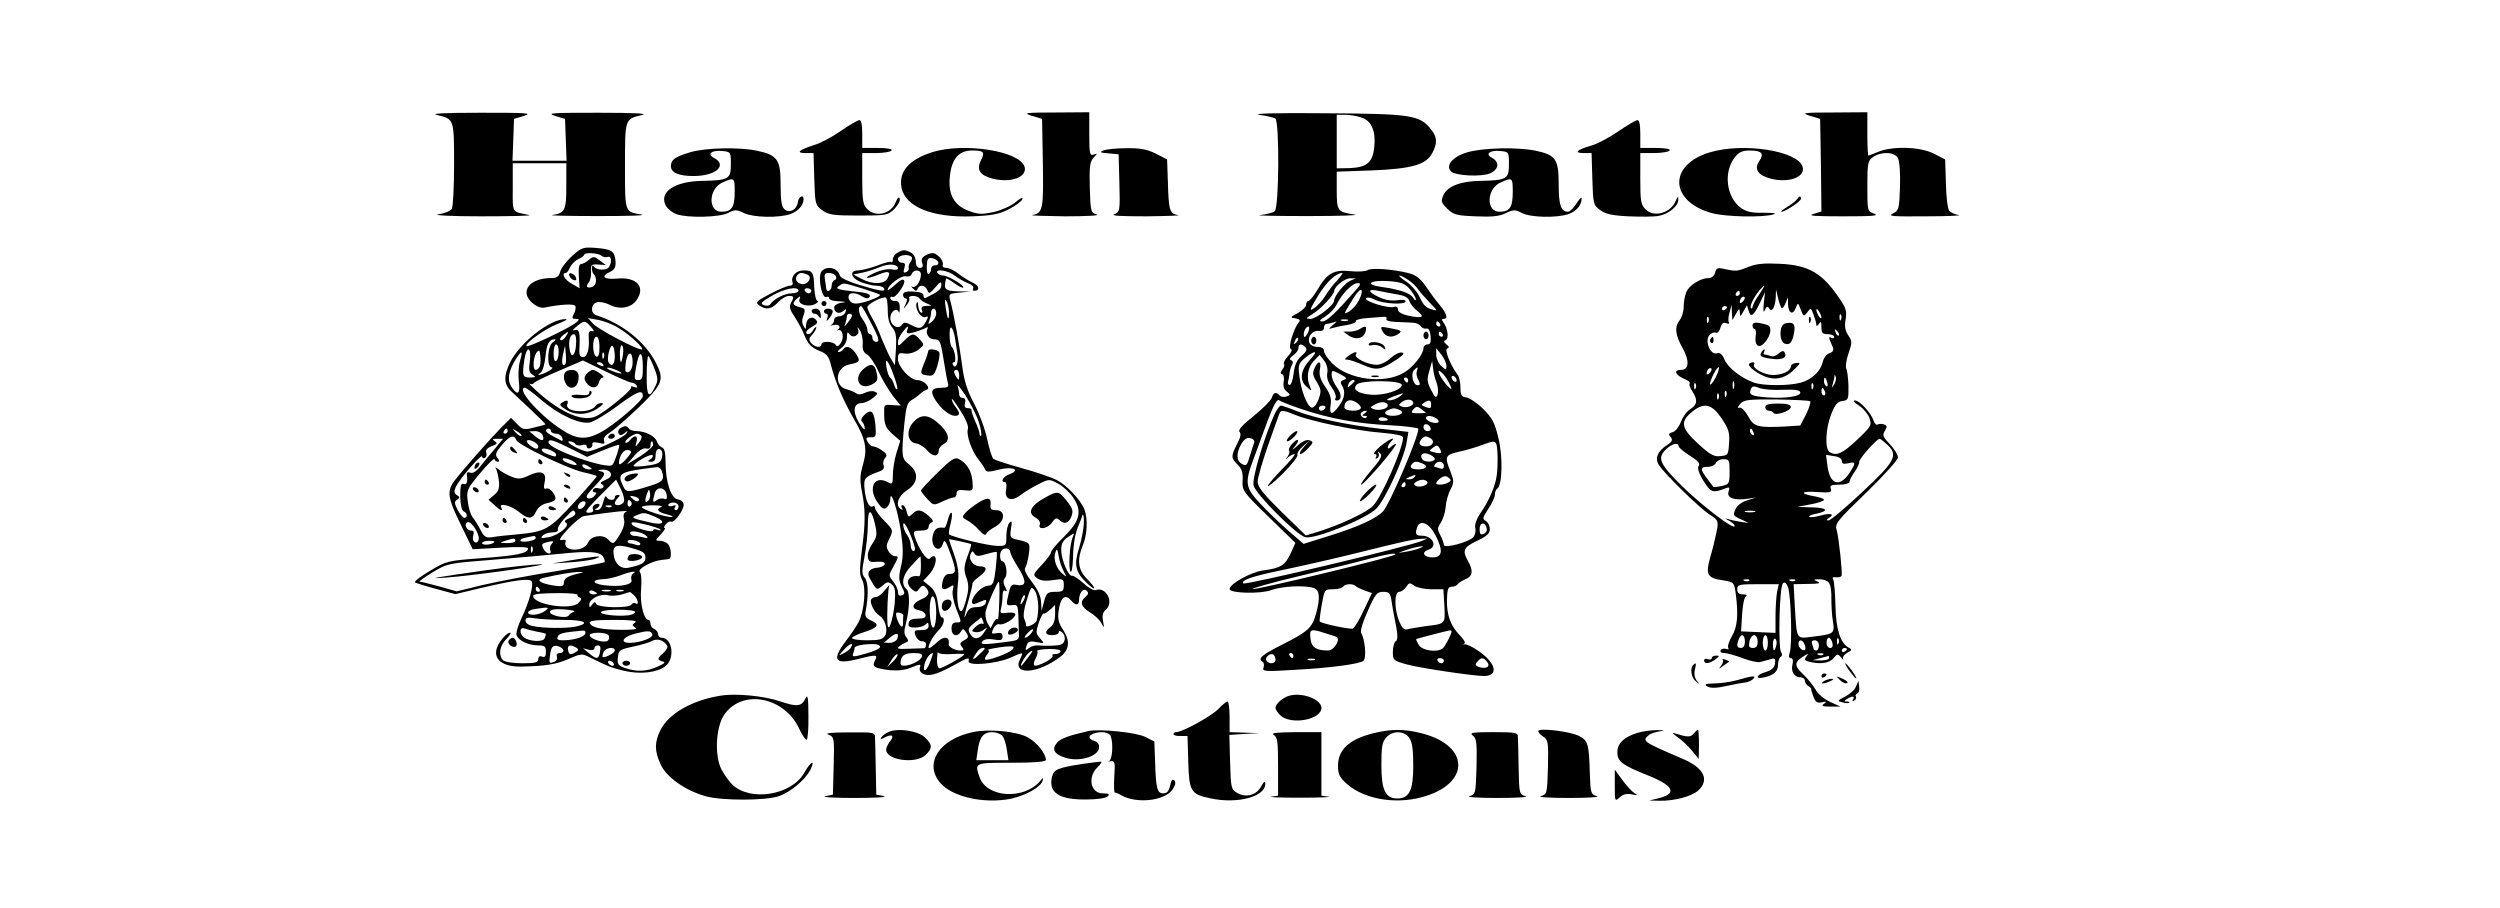 <?xml version="1.0" standalone="no"?>
<!DOCTYPE svg PUBLIC "-//W3C//DTD SVG 20010904//EN"
 "http://www.w3.org/TR/2001/REC-SVG-20010904/DTD/svg10.dtd">
<svg version="1.0" xmlns="http://www.w3.org/2000/svg"
 width="980pt" height="356pt" viewBox="0 0 980 356"
 preserveAspectRatio="xMidYMid meet">

<g transform="translate(0,356) scale(0.1,-0.1)"
fill="#000000" stroke="none">
<path d="M1714 3109 c66 -16 66 -14 66 -193 0 -88 -4 -167 -9 -175 -5 -8 -29
-18 -53 -21 -24 -4 51 -8 167 -8 116 0 201 2 190 5 -71 15 -65 4 -65 108 l0
95 105 0 105 0 0 -89 c0 -96 -5 -106 -55 -114 -16 -2 65 -4 180 -4 116 0 192
2 170 6 -67 11 -65 6 -65 190 0 186 -1 184 66 200 28 6 -21 9 -171 9 -179 0
-204 -1 -170 -12 l40 -12 3 -82 3 -82 -106 0 -106 0 3 82 3 82 40 12 c34 11 9
12 -170 12 -150 0 -199 -3 -171 -9z"/>
<path d="M4045 3106 l40 -12 3 -173 c3 -181 0 -196 -41 -204 -12 -2 46 -4 128
-5 83 0 139 3 125 7 -24 7 -25 10 -28 105 -2 82 0 102 15 118 16 17 16 18 0
12 -15 -5 -17 3 -17 80 l0 86 -132 -1 c-120 0 -129 -2 -93 -13z"/>
<path d="M4936 3110 c29 -4 57 -11 63 -14 17 -11 15 -350 -2 -364 -7 -6 -33
-12 -57 -15 -25 -2 59 -4 185 -4 127 0 210 3 185 6 -67 10 -70 13 -70 95 l0
73 138 5 c157 6 214 23 237 69 20 38 19 62 -5 91 -44 57 -76 62 -415 64 -183
2 -289 -1 -259 -6z m402 -11 c39 -13 56 -55 49 -116 -6 -60 -29 -79 -96 -82
l-51 -1 0 105 0 105 34 0 c18 0 47 -5 64 -11z"/>
<path d="M7095 3106 l40 -12 3 -181 2 -182 -32 -10 c-24 -7 6 -9 117 -9 112 0
143 2 123 10 -28 10 -28 10 -28 108 0 91 2 100 22 114 32 23 85 21 98 -4 6
-11 10 -60 8 -112 -3 -87 -4 -93 -28 -105 -21 -11 -1 -12 130 -11 85 0 143 3
128 5 -14 2 -31 10 -37 17 -6 6 -12 55 -13 107 l-3 94 -45 23 c-53 27 -161 30
-217 7 -19 -8 -37 -15 -39 -15 -2 0 -4 38 -4 85 l0 85 -132 -1 c-120 0 -129
-2 -93 -13z"/>
<path d="M3295 3046 c-33 -23 -80 -48 -105 -55 -59 -19 -72 -31 -32 -31 l31 0
3 -101 c3 -99 4 -103 31 -123 25 -18 42 -21 142 -21 110 0 115 1 141 26 14 15
24 33 21 40 -3 9 -9 4 -16 -14 -18 -46 -78 -60 -111 -27 -17 17 -20 33 -20
120 l0 100 54 0 c30 0 58 5 61 10 4 6 -17 10 -54 10 l-61 0 0 55 c0 38 -4 55
-12 54 -7 -1 -40 -20 -73 -43z"/>
<path d="M6342 3044 c-35 -24 -82 -49 -105 -55 -56 -16 -69 -29 -29 -29 l31 0
3 -101 c3 -98 4 -103 30 -122 21 -16 48 -22 112 -25 47 -2 100 -2 119 2 39 7
77 39 76 64 0 14 -2 13 -9 -3 -19 -50 -86 -69 -119 -36 -19 19 -21 33 -21 121
l0 100 54 0 c30 0 58 5 61 10 4 6 -17 10 -54 10 l-61 0 0 55 c0 38 -4 55 -12
54 -7 -1 -41 -21 -76 -45z"/>
<path d="M2705 2963 c-59 -18 -75 -29 -75 -54 0 -26 30 -39 89 -39 87 0 134
42 80 71 -29 15 -10 31 32 27 34 -3 34 -4 34 -53 0 -57 -9 -62 -113 -64 -108
-2 -170 -44 -142 -97 7 -13 26 -28 43 -34 45 -15 167 -12 201 5 26 14 33 14
62 0 37 -18 137 -20 183 -4 30 11 51 35 51 58 0 20 -19 11 -22 -10 -4 -31 -32
-46 -52 -30 -12 10 -16 33 -16 97 0 98 -12 116 -92 133 -70 15 -204 12 -263
-6z m175 -156 c0 -60 -12 -77 -52 -77 -54 0 -51 91 5 115 46 20 47 20 47 -38z"/>
<path d="M3656 2964 c-92 -29 -134 -76 -122 -140 15 -75 121 -118 277 -112 77
3 105 8 144 28 27 14 51 32 53 40 3 8 -9 3 -26 -12 -18 -15 -56 -32 -86 -39
-48 -10 -61 -10 -100 5 -58 22 -81 67 -72 139 7 65 36 97 86 97 47 0 52 -6 35
-39 -18 -36 -4 -58 45 -71 72 -19 139 6 126 47 -20 61 -235 95 -360 57z"/>
<path d="M4325 2970 c-16 -6 -12 -9 20 -11 l40 -4 3 -113 c3 -109 2 -113 -20
-122 -15 -6 27 -8 127 -8 83 1 138 3 123 5 -33 5 -37 17 -40 133 l-3 85 -45
23 c-34 17 -61 22 -115 21 -38 0 -79 -4 -90 -9z"/>
<path d="M5752 2963 c-58 -17 -87 -52 -64 -75 17 -17 117 -22 152 -8 35 15 40
44 9 61 -29 15 -10 31 32 27 34 -3 34 -4 34 -53 0 -57 -9 -62 -113 -64 -76 -1
-128 -21 -144 -56 -10 -23 -9 -29 15 -53 25 -24 36 -27 111 -30 63 -3 93 0
118 12 31 15 37 15 64 1 34 -18 137 -20 183 -4 31 11 51 35 51 61 0 7 -9 -2
-20 -19 -11 -18 -26 -33 -33 -33 -28 0 -37 25 -37 107 0 99 -11 115 -89 132
-73 15 -206 12 -269 -6z m178 -156 c0 -60 -12 -77 -52 -77 -54 0 -51 91 5 115
46 20 47 20 47 -38z"/>
<path d="M6703 2963 c-165 -49 -159 -194 10 -239 54 -14 194 -17 237 -5 17 5
4 7 -37 7 -48 -1 -68 4 -90 20 -56 42 -68 140 -22 198 16 20 29 26 59 26 46 0
57 -12 36 -42 -21 -30 -5 -55 44 -68 72 -19 139 6 126 47 -20 62 -232 95 -363
56z"/>
<path d="M7044 2779 c-3 -6 -20 -19 -38 -30 -17 -10 -27 -19 -22 -19 14 0 76
41 76 51 0 12 -7 11 -16 -2z"/>
<path d="M2242 2556 c-22 -20 -43 -48 -46 -61 -5 -19 -13 -25 -35 -25 -84 0
-125 -51 -76 -96 17 -15 34 -22 48 -20 63 13 116 16 122 7 3 -6 1 -20 -5 -31
-9 -17 -8 -20 7 -20 16 -1 16 -2 -2 -17 -27 -21 -185 -96 -191 -90 -10 9 72
68 121 87 28 10 42 19 33 19 -59 2 -177 -89 -217 -167 -27 -53 -27 -88 2 -115
13 -12 49 -46 81 -76 31 -29 56 -54 54 -55 -2 -1 -22 -7 -45 -12 -38 -10 -44
-9 -66 14 l-24 24 -39 -39 c-45 -46 -150 -165 -182 -207 -31 -41 -28 -67 25
-174 l46 -95 109 6 c69 4 108 3 108 -3 0 -19 -44 -28 -182 -38 -134 -10 -138
-11 -203 -50 -37 -22 -63 -42 -58 -45 5 -3 43 -15 84 -26 l74 -20 100 24 c138
32 191 39 199 26 9 -14 -10 -83 -40 -145 -13 -27 -22 -57 -19 -66 7 -21 47
-40 85 -40 25 0 30 -4 30 -25 0 -18 -4 -23 -15 -19 -9 4 -15 0 -15 -10 0 -13
-12 -16 -63 -16 -36 0 -68 5 -75 12 -19 19 -14 57 13 83 13 14 20 25 15 25
-13 0 -41 -31 -51 -57 -18 -47 21 -78 96 -76 95 2 135 9 182 29 50 22 54 23
85 7 71 -35 85 -41 136 -53 61 -14 127 -7 160 18 39 30 28 112 -14 112 -8 0
-14 6 -14 14 0 8 -7 16 -15 20 -8 3 -15 12 -15 21 0 8 -3 15 -8 15 -18 0 -34
64 -29 120 3 33 1 62 -5 68 -11 11 47 43 85 47 12 1 25 3 30 4 11 2 8 46 -5
59 -7 7 -21 12 -32 12 -18 0 -18 1 4 25 13 14 20 25 16 25 -5 0 -3 7 4 15 7 8
16 13 20 10 12 -7 50 44 50 66 0 11 -9 19 -22 21 -28 4 -49 69 -49 146 0 37
-4 55 -14 58 -8 3 -17 14 -20 23 -6 21 -46 41 -80 41 -13 0 -27 5 -30 10 -8
12 -16 12 -34 1 -7 -5 -10 -14 -6 -20 5 -9 11 -9 23 1 13 11 14 11 8 -1 -10
-16 -129 -71 -153 -71 -24 1 -93 39 -71 40 9 0 20 -5 23 -10 4 -6 15 -8 26 -5
11 4 19 2 19 -5 0 -6 6 -10 13 -7 6 2 11 10 9 16 -1 8 7 9 25 5 21 -6 25 -4
21 8 -4 9 4 21 20 31 15 8 66 53 115 99 96 93 102 109 68 176 -43 83 -131 153
-233 186 -24 7 -23 43 2 51 10 3 33 -1 50 -10 39 -20 84 -12 105 18 37 52 1
92 -75 85 -54 -5 -68 9 -27 27 16 8 21 18 20 39 -3 41 -14 49 -76 54 -51 4
-57 2 -95 -32z m115 2 c7 -6 19 -8 26 -5 14 5 17 -19 4 -40 -9 -14 -49 -13
-59 2 -5 6 -8 4 -8 -6 0 -9 3 -19 7 -23 14 -14 12 -44 -4 -50 -21 -8 -29 0
-15 17 6 7 10 26 9 43 -2 26 1 29 28 27 l30 -2 -24 18 c-22 17 -25 17 -43 2
-10 -9 -24 -16 -30 -16 -8 0 -11 -16 -9 -47 l3 -48 -31 18 c-28 15 -42 42 -23
42 4 0 12 10 17 23 6 12 20 26 33 32 12 5 22 13 22 16 0 10 54 8 67 -3z m68
-284 c42 -24 106 -84 90 -84 -20 0 -172 80 -190 101 l-20 22 40 -7 c22 -4 58
-18 80 -32z m-109 5 c14 -15 15 -20 4 -17 -11 2 -14 -5 -12 -27 3 -44 -6 -75
-23 -75 -10 0 -15 9 -14 28 4 67 0 84 -18 78 -11 -4 -8 2 7 14 31 25 33 25 56
-1z m-98 -38 c-7 -11 -16 -17 -21 -14 -4 3 0 11 10 19 24 18 25 17 11 -5z m40
-33 c-3 -47 -21 -55 -26 -12 -4 31 4 54 18 54 7 0 10 -17 8 -42z m92 -9 c0
-28 -4 -39 -12 -37 -17 6 -17 78 0 78 7 0 12 -15 12 -41z m-182 20 c-22 -12
-26 -99 -5 -99 6 -1 1 -7 -13 -15 -27 -15 -54 -21 -31 -6 8 5 16 33 19 62 5
51 14 69 37 69 6 -1 2 -5 -7 -11z m22 -38 c0 -17 -4 -33 -10 -36 -6 -4 -10 8
-10 29 0 20 5 36 10 36 6 0 10 -13 10 -29z m220 -17 c0 -32 -12 -45 -24 -25
-9 13 5 71 15 65 5 -3 9 -21 9 -40z m32 6 c-6 -41 -12 -38 -12 6 0 19 4 33 8
30 5 -3 7 -19 4 -36z m-226 -38 c-12 -11 -16 6 -9 39 l8 34 3 -33 c2 -19 1
-36 -2 -40z m-139 13 c-5 -36 -3 -46 11 -54 14 -9 13 -10 -10 -11 -30 0 -32 7
-22 73 9 54 28 47 21 -8z m39 -21 c-3 -8 -10 -14 -16 -14 -13 0 -10 51 4 69 9
11 12 9 14 -13 2 -15 1 -34 -2 -42z m-78 19 c-6 -21 -7 -57 -4 -80 6 -49 -5
-56 -30 -18 -17 27 -10 64 21 112 22 32 25 29 13 -14z m329 15 c-3 -8 -6 -5
-6 6 -1 11 2 17 5 13 3 -3 4 -12 1 -19z m113 -18 c0 -28 -15 -48 -27 -36 -3 3
-2 21 1 41 8 41 26 38 26 -5z m40 -21 c0 -40 -3 -49 -18 -49 -16 0 -17 5 -8
54 12 66 26 63 26 -5z m45 -3 c15 -38 15 -48 3 -72 -24 -50 -34 -38 -33 45 0
43 3 77 7 75 3 -2 14 -24 23 -48z m-89 -56 c7 0 16 -5 20 -12 5 -8 2 -9 -10
-5 -9 4 -15 3 -12 -2 5 -8 -91 -88 -134 -111 -50 -27 -137 8 -235 96 -22 20
-35 33 -28 30 6 -3 13 -3 15 2 1 4 46 26 98 48 l95 41 89 -43 c49 -24 95 -44
102 -44z m-111 70 c3 -6 -1 -7 -9 -4 -18 7 -21 14 -7 14 6 0 13 -4 16 -10z
m70 -31 c5 -5 -5 -4 -23 2 -17 6 -32 13 -32 16 0 7 43 -8 55 -18z m-314 -106
c69 -59 150 -97 191 -89 16 3 66 33 110 66 76 56 98 65 98 37 -1 -18 -111
-113 -166 -142 -60 -32 -97 -28 -163 18 -85 58 -169 157 -133 157 5 0 33 -21
63 -47z m-131 -123 c0 -5 -5 -10 -11 -10 -5 0 -7 5 -4 10 3 6 8 10 11 10 2 0
4 -4 4 -10z m54 -19 c-2 -3 -12 3 -22 13 -16 17 -16 18 5 5 12 -7 20 -15 17
-18z m116 19 c0 -5 9 -10 19 -10 10 0 22 -7 25 -16 3 -8 2 -13 -2 -12 -44 22
-62 33 -62 40 0 4 5 8 10 8 6 0 10 -4 10 -10z m-33 -15 c9 -25 -2 -27 -28 -6
l-24 20 23 1 c12 0 25 -7 29 -15z m387 -4 c3 -4 -1 -17 -10 -27 -14 -18 -15
-18 -9 4 7 25 -7 29 -25 7 -7 -9 -15 -13 -18 -10 -7 7 29 34 45 35 6 0 14 -4
17 -9z m-490 -16 c7 -19 196 -110 261 -126 28 -6 52 -13 54 -15 2 -2 -38 -48
-88 -103 -100 -109 -113 -115 -226 -126 -38 -3 -82 -8 -97 -11 -23 -3 -30 1
-44 28 -9 18 -23 40 -30 49 -8 8 -17 36 -20 61 -6 45 -5 49 47 112 30 36 56
61 57 56 2 -6 8 -10 14 -10 6 0 6 6 -2 15 -10 12 -7 21 16 49 32 38 49 44 58
21z m-80 -29 c-16 -18 -41 -50 -57 -69 -18 -24 -33 -34 -43 -30 -10 4 -15 1
-14 -8 4 -28 0 -41 -13 -36 -10 4 -13 -9 -13 -49 1 -33 6 -56 14 -59 14 -5 16
-25 2 -25 -5 0 -17 14 -26 31 -13 26 -14 33 -2 40 11 8 11 11 -1 18 -12 8 -12
15 -4 33 15 31 103 133 103 118 0 -6 5 -8 11 -5 6 4 8 13 5 21 -4 9 4 18 21
25 22 8 24 12 13 19 -12 8 -10 10 9 10 l23 0 -28 -34z m166 4 c0 -13 -12 -12
-32 4 -10 7 -15 16 -12 19 9 8 44 -11 44 -23z m140 -15 l51 -26 61 25 c34 14
63 24 65 22 4 -4 -18 -69 -26 -78 -18 -21 -251 61 -251 88 0 16 20 9 100 -31z
m310 21 c0 -7 -23 -27 -51 -45 l-52 -32 29 34 c18 21 36 32 47 29 11 -3 17 1
17 12 0 9 2 16 5 16 3 0 5 -6 5 -14z m-380 -38 c0 -10 -3 -10 -35 2 -14 5 -24
14 -21 19 7 10 56 -9 56 -21z m293 7 c-11 -19 -36 -45 -44 -45 -4 0 -4 13 2
28 6 17 17 28 28 28 11 0 17 -5 14 -11z m121 7 c3 -5 3 -18 0 -29 -5 -17 -17
-23 -56 -28 -27 -4 -51 -5 -54 -2 -3 3 11 15 31 27 20 12 39 19 43 16 3 -4 0
-11 -8 -16 -13 -8 -12 -10 3 -10 12 0 17 8 17 25 0 24 13 34 24 17z m-334 -53
c0 -4 -13 -2 -29 4 -17 6 -28 14 -25 19 5 8 54 -12 54 -23z m50 -9 c13 -8 13
-10 -2 -10 -9 0 -20 5 -23 10 -8 13 5 13 25 0z m284 -16 c12 -32 5 -43 -41
-57 -92 -29 -99 -29 -111 -1 -24 50 -15 55 134 73 7 0 15 -6 18 -15z m-200 -9
c4 -11 -3 -19 -22 -27 -15 -6 -22 -12 -14 -15 6 -3 10 -9 7 -13 -3 -5 -12 -7
-19 -4 -8 3 -17 1 -21 -5 -3 -6 -1 -11 6 -11 9 0 9 -3 -1 -14 -6 -8 -18 -12
-26 -9 -10 4 -3 16 26 46 45 47 47 54 23 60 -12 3 -9 5 8 6 16 1 29 -5 33 -14z
m52 -111 c-6 -15 -36 -20 -36 -6 0 4 5 13 12 20 9 9 9 12 0 12 -7 0 -12 -4
-12 -10 0 -14 -27 -12 -33 3 -3 6 -8 -3 -12 -20 -5 -21 -13 -33 -24 -32 -10 0
-11 2 -3 6 6 2 12 9 12 14 0 4 -7 6 -16 2 -8 -3 -13 -12 -10 -19 4 -9 -2 -14
-17 -14 -18 0 -10 11 43 65 l65 65 18 -36 c10 -20 16 -42 13 -50z m167 28 c3
-17 1 -22 -11 -17 -8 3 -21 0 -28 -6 -15 -12 -17 -6 -8 26 7 29 41 27 47 -3z
m-72 -25 c-13 -13 -15 1 -4 30 7 17 8 17 11 -1 2 -10 -1 -23 -7 -29z m-37 1
c-3 -5 -12 -4 -20 3 -19 16 -18 18 6 12 11 -3 17 -9 14 -15z m-215 -24 c-6 -7
-15 -11 -21 -8 -5 3 -4 12 3 20 6 7 15 11 21 8 5 -3 4 -12 -3 -20z m186 17 c3
-5 1 -12 -5 -16 -5 -3 -10 1 -10 9 0 18 6 21 15 7z m185 -16 c0 -8 -5 -15 -11
-15 -5 0 -7 5 -3 12 5 8 2 9 -9 5 -10 -3 -17 -2 -17 3 0 6 9 10 20 10 11 0 20
-7 20 -15z m-263 -1 c-3 -3 -12 -4 -19 -1 -8 3 -5 6 6 6 11 1 17 -2 13 -5z
m196 -1 c-23 -9 -14 -21 20 -29 17 -4 28 -9 22 -10 -15 -6 -126 31 -119 39 4
4 26 7 48 6 23 0 35 -3 29 -6z m-338 -23 c3 -6 -6 -15 -22 -21 -18 -7 -23 -13
-15 -18 19 -11 -27 -49 -68 -57 -28 -5 -33 -4 -23 6 6 7 23 13 38 13 15 0 24
4 22 11 -3 6 9 26 26 44 35 36 34 36 42 22z m198 3 c-8 -3 -11 -14 -7 -29 4
-15 -2 -36 -16 -59 -25 -40 -26 -41 -47 -19 -21 21 -66 14 -78 -13 -17 -39
-101 -36 -88 4 3 7 -3 9 -15 6 -14 -3 -6 10 25 44 25 26 52 49 62 50 127 19
184 24 164 16z m113 -18 c48 -20 36 -36 -18 -23 -71 16 -76 19 -53 28 28 12
31 12 71 -5z m-690 -92 c-9 -21 -28 -5 -21 18 4 13 2 19 -8 19 -19 0 -30 27
-14 33 16 5 50 -51 43 -70z m712 42 c4 -5 -1 -5 -10 -2 -10 4 -18 3 -18 -2 0
-12 -79 11 -84 25 -3 9 8 9 50 -1 30 -7 58 -16 62 -20z m-53 -27 c7 -8 2 -9
-15 -4 -14 3 -31 6 -37 6 -7 0 -13 5 -13 11 0 13 50 3 65 -13z m-435 -7 c0 -5
-13 -11 -30 -13 -16 -3 -30 -1 -30 3 0 7 10 10 53 18 4 0 7 -3 7 -8z m-80 -11
c0 -5 -15 -10 -32 -9 -31 1 -32 1 -8 9 35 11 40 11 40 0z m490 -12 c0 -6 -7
-7 -16 -4 -9 3 -20 6 -25 6 -5 0 -9 4 -9 9 0 4 11 6 25 3 14 -2 25 -9 25 -14z
m-572 7 c-10 -11 -48 -14 -48 -4 0 5 12 9 27 9 14 0 24 -2 21 -5z m225 -6 c-6
-6 -9 -18 -6 -25 8 -21 -15 -17 -27 5 -8 16 -6 20 8 24 31 8 36 7 25 -4z m367
-55 c0 -21 -15 -29 -69 -40 -25 -5 -48 14 -54 43 -9 45 6 52 68 35 46 -13 55
-19 55 -38z m-443 24 c-3 -8 -6 -5 -6 6 -1 11 2 17 5 13 3 -3 4 -12 1 -19z
m277 -20 c5 -9 8 -19 6 -22 -3 -2 -88 -18 -190 -35 -102 -16 -231 -41 -287
-54 l-103 -25 -67 19 c-38 10 -72 19 -78 19 -5 0 17 16 50 36 59 36 61 36 240
50 99 8 216 19 260 23 112 12 156 9 169 -11z m-100 -67 c-41 -10 -54 -19 -54
-37 0 -13 -8 -14 -42 -9 -53 9 -69 22 -37 30 51 12 115 23 139 23 21 0 20 -1
-6 -7z m218 1 c-7 -5 -10 -16 -7 -24 8 -20 -42 -30 -108 -22 -50 7 -48 23 3
24 14 1 41 7 60 14 41 16 72 20 52 8z m-367 -62 c3 -5 1 -10 -4 -10 -6 0 -11
5 -11 10 0 6 2 10 4 10 3 0 8 -4 11 -10z m225 -16 c0 -2 -7 -4 -15 -4 -8 0
-15 4 -15 10 0 5 7 7 15 4 8 -4 15 -8 15 -10z m53 9 c-7 -2 -21 -2 -30 0 -10
3 -4 5 12 5 17 0 24 -2 18 -5z m50 0 c-7 -2 -19 -2 -25 0 -7 3 -2 5 12 5 14 0
19 -2 13 -5z m-179 -15 c-2 -3 1 -8 8 -10 9 -3 8 -9 -5 -22 -29 -29 -177 -6
-177 28 0 8 30 11 106 11 40 0 70 -3 68 -7z m222 -2 c16 -16 19 -41 5 -31 -5
3 -12 1 -16 -5 -9 -15 -132 -13 -138 3 -4 9 -8 8 -16 -3 -9 -13 -11 -13 -11 1
0 21 43 43 72 36 13 -4 37 -2 53 2 17 5 31 10 33 10 2 1 10 -5 18 -13z m-350
-61 c-22 -17 -66 -20 -66 -6 0 5 12 12 28 14 54 8 58 7 38 -8z m114 -3 c-8 -3
-18 -9 -21 -15 -10 -14 -79 1 -73 16 3 8 22 11 57 8 28 -2 45 -6 37 -9z m240
-1 c0 -5 -12 -11 -27 -13 -45 -5 -113 3 -107 13 7 12 134 12 134 0z m-277 -31
c79 0 102 -13 45 -26 -38 -8 -130 -7 -170 2 -16 3 -28 12 -28 21 0 12 8 14 38
9 20 -3 72 -6 115 -6z m277 -10 c-13 -9 -13 -11 0 -20 11 -7 -6 -9 -55 -9 -80
1 -117 9 -123 27 -3 9 22 12 95 12 68 0 93 -3 83 -10z m-386 -36 c20 -3 36 -8
36 -9 0 -2 -2 -10 -5 -17 -6 -16 -61 -13 -82 4 -18 14 -16 41 1 35 8 -3 31 -9
50 -13z m190 -8 c-5 -14 -47 -26 -90 -26 -16 0 -22 4 -18 14 5 13 20 17 96 24
11 1 15 -3 12 -12z m263 -3 c5 -13 -49 -33 -88 -33 -43 0 -26 25 24 37 48 12
59 11 64 -4z m-171 -4 c3 -6 2 -15 -3 -20 -11 -11 -65 3 -71 19 -5 15 64 16
74 1z m229 -40 c4 -5 -3 -18 -14 -28 -26 -22 -26 -28 -3 -34 12 -3 7 -8 -20
-20 -44 -20 -82 -21 -127 -6 -28 10 -32 15 -29 42 3 28 7 31 58 42 30 6 64 16
75 22 20 12 47 4 60 -18z m-407 -16 c2 -7 -4 -13 -13 -13 -11 0 -15 -5 -12
-14 3 -8 -1 -17 -10 -20 -21 -8 -22 -7 -16 32 4 26 10 32 26 30 11 -2 22 -9
25 -15z m51 8 c11 -7 10 -11 -7 -20 -16 -9 -21 -7 -25 9 -5 21 8 26 32 11z
m93 -16 c-5 -30 -13 -31 -43 -6 l-24 20 23 -6 c13 -3 22 -1 22 6 0 6 6 11 14
11 9 0 12 -8 8 -25z m58 5 c0 -10 -41 -31 -48 -25 -1 1 0 10 4 19 7 17 44 23
44 6z m-5 -50 c3 -5 2 -10 -4 -10 -5 0 -13 5 -16 10 -3 6 -2 10 4 10 5 0 13
-4 16 -10z"/>
<path d="M2232 2479 c2 -7 10 -15 17 -17 8 -3 12 1 9 9 -2 7 -10 15 -17 17 -8
3 -12 -1 -9 -9z"/>
<path d="M2215 2099 c-13 -19 4 -59 25 -59 12 0 22 9 26 24 7 31 -1 46 -26 46
-10 0 -22 -5 -25 -11z"/>
<path d="M2299 2094 c-9 -11 -10 -20 -2 -32 16 -26 44 -27 50 -3 3 12 10 21
16 21 14 0 -25 29 -39 30 -6 0 -17 -7 -25 -16z"/>
<path d="M2310 2021 c0 -9 -11 -12 -35 -9 -19 2 -35 0 -35 -4 0 -8 23 -12 50
-8 20 2 35 18 27 27 -4 3 -7 1 -7 -6z"/>
<path d="M2202 1981 c-10 -6 -7 -12 14 -25 37 -25 85 -24 125 2 22 14 28 22
17 22 -9 0 -20 -5 -23 -11 -21 -32 -124 -26 -111 7 6 16 -3 18 -22 5z"/>
<path d="M2000 1801 c0 -5 7 -12 16 -15 14 -5 15 -4 4 9 -14 17 -20 19 -20 6z"/>
<path d="M2110 1750 c0 -5 5 -10 11 -10 5 0 7 5 4 10 -3 6 -8 10 -11 10 -2 0
-4 -4 -4 -10z"/>
<path d="M1945 1721 c4 -8 9 -30 11 -49 2 -26 -2 -39 -19 -52 l-22 -19 22 -20
c23 -22 38 -28 28 -11 -13 21 38 9 67 -15 38 -32 55 -32 70 1 7 15 23 27 40
31 16 3 31 9 34 14 8 13 -20 50 -34 44 -10 -4 -12 2 -7 25 9 39 -14 49 -62 26
-30 -14 -41 -15 -67 -5 -17 7 -40 19 -50 28 -14 11 -17 12 -11 2z"/>
<path d="M2217 1699 c7 -7 15 -10 18 -7 3 3 -2 9 -12 12 -14 6 -15 5 -6 -5z"/>
<path d="M1900 1670 c0 -5 5 -10 11 -10 5 0 7 5 4 10 -3 6 -8 10 -11 10 -2 0
-4 -4 -4 -10z"/>
<path d="M2210 1656 c0 -2 7 -7 16 -10 8 -3 12 -2 9 4 -6 10 -25 14 -25 6z"/>
<path d="M1855 1640 c3 -5 11 -10 16 -10 6 0 7 5 4 10 -3 6 -11 10 -16 10 -6
0 -7 -4 -4 -10z"/>
<path d="M2210 1600 c0 -5 5 -10 11 -10 5 0 7 5 4 10 -3 6 -8 10 -11 10 -2 0
-4 -4 -4 -10z"/>
<path d="M2150 1570 c0 -6 7 -10 15 -10 8 0 15 2 15 4 0 2 -7 6 -15 10 -8 3
-15 1 -15 -4z"/>
<path d="M2120 1530 c0 -6 7 -10 15 -10 8 0 15 2 15 4 0 2 -7 6 -15 10 -8 3
-15 1 -15 -4z"/>
<path d="M1970 1520 c0 -5 5 -10 11 -10 5 0 7 5 4 10 -3 6 -8 10 -11 10 -2 0
-4 -4 -4 -10z"/>
<path d="M2050 1520 c0 -5 5 -10 11 -10 5 0 7 5 4 10 -3 6 -8 10 -11 10 -2 0
-4 -4 -4 -10z"/>
<path d="M1895 1500 c3 -5 11 -10 16 -10 6 0 7 5 4 10 -3 6 -11 10 -16 10 -6
0 -7 -4 -4 -10z"/>
<path d="M1867 1743 c-4 -3 -7 -11 -7 -17 0 -6 5 -5 12 2 6 6 9 14 7 17 -3 3
-9 2 -12 -2z"/>
<path d="M2472 1701 c-23 -6 -32 -23 -15 -28 11 -4 50 24 43 30 -3 2 -15 1
-28 -2z"/>
<path d="M2466 1383 c-3 -3 -6 -10 -6 -15 0 -13 53 -6 57 7 4 12 -40 18 -51 8z"/>
<path d="M2240 1364 l-75 -13 74 5 c40 3 83 9 95 14 20 8 20 9 1 8 -11 -1 -54
-7 -95 -14z"/>
<path d="M1907 1325 c-210 -30 -239 -35 -157 -29 102 7 420 52 370 52 -25 0
-120 -10 -213 -23z"/>
<path d="M2440 960 c0 -5 7 -10 15 -10 8 0 15 5 15 10 0 6 -7 10 -15 10 -8 0
-15 -4 -15 -10z"/>
<path d="M3518 2569 c-10 -5 -18 -17 -18 -26 0 -9 -3 -14 -6 -10 -3 3 -28 -3
-55 -14 -28 -10 -61 -19 -74 -19 -37 0 -31 -29 10 -46 19 -7 45 -14 59 -14 14
0 28 -4 31 -10 9 -15 -14 -12 -96 13 -43 13 -75 28 -77 37 -7 30 -51 40 -71
17 -17 -21 1 -113 20 -101 5 3 9 0 9 -5 0 -6 17 -12 38 -12 30 -2 32 -3 10 -6
-16 -2 -28 -11 -28 -18 0 -21 19 -28 36 -14 12 10 13 9 8 -5 -3 -9 -15 -16
-25 -16 -10 0 -19 -6 -19 -14 0 -8 -6 -17 -12 -20 -7 -3 -3 -3 10 0 20 5 32
-9 15 -19 -5 -2 -3 -3 4 -1 17 4 23 -32 8 -52 -8 -12 -14 -14 -19 -6 -9 15
-56 16 -56 2 0 -15 -26 -12 -40 5 -10 13 -10 19 4 33 9 10 16 23 16 28 0 5 -5
1 -11 -8 -5 -10 -14 -18 -19 -18 -18 0 -10 17 15 30 18 10 22 16 14 26 -15 18
-39 6 -39 -20 -1 -18 -2 -19 -10 -4 -7 11 -7 25 0 42 8 23 7 26 -15 32 -29 7
-31 16 -10 34 13 11 14 10 9 -3 -8 -21 37 -33 63 -18 10 6 13 11 8 11 -6 0
-11 23 -13 51 -2 63 -6 69 -42 69 -30 0 -51 -24 -43 -47 3 -7 -2 -13 -11 -13
-9 0 -43 -14 -77 -32 -55 -29 -59 -33 -43 -45 27 -19 48 -16 74 12 13 14 32
25 42 25 21 0 22 -4 8 -29 -7 -13 -3 -27 15 -53 13 -20 32 -54 40 -76 13 -31
26 -44 54 -56 33 -13 40 -21 50 -63 16 -60 46 -132 87 -203 48 -82 55 -119 37
-181 -12 -42 -13 -62 -4 -107 14 -71 14 -123 -1 -233 -9 -72 -9 -93 2 -113 16
-31 8 -121 -14 -164 -8 -16 -31 -50 -51 -76 -56 -74 -43 -93 50 -69 70 18 78
17 65 -6 -13 -25 -4 -30 57 -38 33 -3 61 0 87 11 31 13 37 13 33 2 -9 -22 17
-38 50 -30 15 3 52 19 80 35 59 33 64 34 60 17 -3 -20 109 -10 162 13 54 24
54 24 41 -2 -36 -67 65 -63 156 6 36 27 40 62 12 105 -21 32 -24 47 -15 93 8
39 26 47 47 22 17 -20 30 -19 30 3 0 28 17 49 30 36 8 -8 7 -14 -5 -24 -23
-19 -18 -38 17 -60 17 -10 38 -29 45 -42 12 -22 12 -22 7 8 -4 21 -1 34 10 43
35 29 2 93 -39 78 -7 -3 -29 9 -48 27 -19 17 -39 30 -44 29 -14 -5 -43 63 -43
101 0 25 7 38 27 51 25 17 26 17 18 -1 -12 -28 -18 -125 -8 -135 4 -4 8 18 9
49 1 58 8 101 24 137 5 11 11 27 13 35 3 8 6 -3 6 -25 0 -22 -8 -67 -18 -100
-22 -69 -16 -97 29 -140 39 -38 39 -22 0 17 -34 34 -39 74 -15 131 17 41 20
104 6 140 -15 38 -70 96 -110 116 -20 10 -81 31 -136 46 -55 15 -105 32 -111
36 -5 5 -16 39 -24 76 -7 37 -30 100 -51 140 -29 55 -40 91 -48 155 -11 82
-32 198 -46 250 -7 26 -5 27 37 31 l43 4 -51 1 c-51 2 -56 8 -45 50 1 2 15 -6
32 -18 16 -12 32 -20 35 -17 7 7 -60 47 -79 47 -9 0 -19 5 -22 10 -11 18 42
10 67 -10 14 -11 38 -24 52 -30 15 -5 24 -14 21 -20 -3 -5 -2 -10 4 -10 24 0
20 21 -6 32 -15 7 -41 23 -56 35 -16 13 -37 23 -47 23 -12 0 -17 5 -14 13 2 7
-4 22 -16 32 -17 15 -24 16 -46 7 -19 -9 -24 -17 -19 -32 5 -14 2 -20 -9 -20
-10 0 -16 9 -16 25 0 14 -8 29 -19 35 -24 12 -31 12 -53 -1z m55 -16 c4 -3 2
-12 -3 -19 -6 -6 -9 -17 -8 -24 2 -7 -3 -15 -11 -17 -9 -4 -11 0 -6 16 5 15 2
21 -9 21 -9 0 -16 7 -16 15 0 15 40 21 53 8z m105 -20 c2 -7 -3 -13 -12 -13
-9 0 -16 -6 -16 -14 0 -8 -4 -17 -9 -20 -5 -3 -9 10 -8 29 1 30 4 35 21 33 11
-2 21 -9 24 -15z m-158 -25 c0 -6 -11 -7 -24 -4 -14 3 -42 -2 -68 -14 -49 -22
-35 -27 17 -6 38 16 49 12 34 -15 -12 -24 -59 -25 -102 -2 l-32 17 35 7 c19 4
50 14 69 22 35 15 71 12 71 -5z m90 -24 c0 -26 -20 -55 -33 -48 -7 4 -6 1 2
-7 10 -11 15 -11 18 -1 7 18 30 15 38 -5 6 -16 9 -15 31 10 20 24 24 25 24 9
0 -16 -11 -25 -62 -50 -5 -2 -8 3 -8 10 0 9 -14 14 -40 15 -29 2 -40 -2 -40
-13 0 -7 5 -14 10 -14 7 0 7 -7 0 -22 -11 -22 -10 -22 4 -4 9 10 13 23 10 27
-3 5 4 9 15 9 11 0 23 -5 26 -11 4 -6 17 -14 29 -19 21 -9 21 -9 -3 -9 -17 -1
-21 -5 -17 -17 3 -8 2 -12 -4 -9 -6 3 -10 16 -11 28 0 13 -3 16 -6 9 -8 -21
17 -61 34 -55 13 5 13 2 4 -15 -16 -31 -26 -34 -57 -17 -25 13 -31 13 -39 1
-15 -20 -45 -1 -45 28 0 25 26 43 33 23 2 -7 4 0 4 16 0 20 -4 27 -18 27 -11
0 -19 5 -19 11 0 5 4 8 8 5 12 -7 54 52 46 65 -4 7 -17 0 -35 -17 -16 -15 -29
-24 -29 -20 0 18 53 57 71 53 10 -3 20 1 23 9 7 19 36 18 36 -2z m-446 0 c24
-9 2 -44 -24 -37 -20 5 -26 23 -13 36 8 9 17 9 37 1z m112 -6 c4 -6 2 -14 -4
-16 -7 -2 -12 -12 -12 -23 0 -18 -19 -28 -21 -11 0 4 -3 19 -5 35 -4 22 -1 27
15 27 11 0 23 -5 27 -12z m105 -49 c38 -12 69 -23 69 -25 0 -9 -69 -34 -94
-34 -15 0 -25 7 -29 20 -6 23 21 28 53 8 10 -7 22 -9 26 -5 12 12 -3 19 -53
24 -68 7 -82 11 -63 23 19 12 11 13 91 -11z m-251 -9 c0 -5 -12 -10 -28 -10
-26 0 -69 -22 -83 -43 -4 -6 -15 -7 -25 -3 -15 6 -10 12 31 36 49 29 105 40
105 20z m50 0 c0 -5 -4 -10 -9 -10 -6 0 -13 5 -16 10 -3 6 1 10 9 10 9 0 16
-4 16 -10z m300 -77 c0 -31 6 -54 18 -67 14 -17 17 -34 14 -85 l-4 -63 -17 28
c-9 16 -25 52 -36 79 -10 28 -27 64 -37 80 -10 17 -18 35 -18 41 0 12 61 44
73 37 4 -2 7 -25 7 -50z m240 -7 c0 -39 -6 -30 -13 19 -4 27 -3 35 3 25 5 -8
10 -28 10 -44z m-318 -18 c44 -83 49 -98 33 -98 -8 0 -15 7 -15 15 0 8 -4 15
-10 15 -5 0 -10 8 -10 18 0 9 -9 28 -19 41 -16 21 -19 51 -5 51 2 0 14 -19 26
-42z m268 13 c0 -10 -8 -25 -17 -32 -15 -12 -16 -12 -10 4 4 10 7 25 7 33 0 8
5 14 10 14 6 0 10 -8 10 -19z m-330 -8 c0 -5 -8 -17 -17 -28 -14 -18 -15 -18
-9 -2 3 10 6 23 6 28 0 5 5 9 10 9 6 0 10 -3 10 -7z m42 -110 c-2 -23 3 -35
16 -42 11 -6 32 -36 46 -68 15 -32 41 -75 57 -96 l30 -37 -33 2 c-33 3 -33 3
-32 -41 1 -36 7 -50 32 -72 l31 -27 -15 -48 c-8 -26 -14 -65 -14 -86 0 -36 -2
-38 -20 -28 -54 29 -79 -25 -39 -81 17 -24 24 -27 35 -18 8 6 14 21 14 33 1
44 31 -50 42 -131 9 -62 9 -95 0 -133 -10 -42 -9 -56 3 -80 13 -25 13 -29 0
-34 -10 -3 -15 1 -15 13 0 10 -8 29 -19 42 -18 22 -18 24 0 56 22 40 23 43 6
43 -7 0 -18 9 -24 19 -10 16 -9 26 4 51 15 31 15 32 -21 69 -20 20 -36 43 -36
50 0 6 -4 10 -9 6 -14 -8 -28 23 -32 69 -4 41 1 47 53 66 19 6 26 14 22 25 -4
8 -1 22 5 29 10 11 7 18 -11 30 -12 9 -28 16 -35 16 -7 0 -17 8 -22 18 -8 15
-6 18 12 18 20 -1 22 3 19 44 -5 57 -16 69 -42 45 -14 -13 -17 -22 -10 -29 5
-5 10 -17 10 -26 0 -8 -11 3 -24 25 -25 44 -20 75 13 75 10 0 29 9 42 19 21
17 22 20 7 26 -9 4 -26 1 -38 -5 -13 -7 -26 -8 -33 -2 -7 5 -24 12 -38 16 -51
12 -44 86 9 97 44 9 46 13 27 43 -18 27 -39 34 -50 16 -3 -5 -11 -10 -18 -10
-6 0 -1 7 11 16 13 9 22 26 22 42 0 20 3 23 9 13 13 -20 42 -6 35 16 -4 14 -3
14 7 -2 7 -11 12 -34 11 -52z m174 52 c-4 -12 0 -14 22 -9 15 4 35 11 46 16
12 7 16 7 12 0 -10 -17 5 -42 24 -42 25 0 27 -5 40 -86 6 -38 13 -77 16 -86 4
-14 -1 -18 -25 -18 -39 0 -46 -13 -25 -47 23 -36 55 -62 77 -63 21 0 22 10 2
36 -8 10 -14 24 -14 29 0 6 15 -15 34 -45 21 -33 33 -61 29 -72 -7 -23 15 -86
42 -120 12 -15 24 -33 26 -39 3 -10 15 -10 53 0 55 14 88 -1 42 -18 -26 -10
-37 -31 -17 -31 5 0 7 -13 4 -29 -8 -38 20 -50 56 -22 14 11 45 30 69 42 43
22 44 22 79 3 19 -10 46 -35 60 -56 35 -53 25 -91 -38 -153 -28 -27 -50 -54
-50 -60 0 -6 -16 -28 -36 -49 -35 -37 -36 -40 -18 -53 13 -9 32 -12 61 -7 41
6 43 5 43 -20 0 -23 -4 -26 -33 -26 -30 0 -35 -4 -44 -37 l-10 -38 -2 35 c-1
24 -13 49 -36 79 -22 28 -32 48 -26 55 4 6 11 30 14 54 6 45 6 45 -47 57 -26
6 -28 9 -23 42 5 28 4 34 -6 24 -6 -6 -12 -29 -12 -51 0 -39 0 -40 -35 -40
-34 0 -178 35 -189 45 -3 3 0 23 6 45 5 22 7 40 2 40 -4 0 -10 -13 -14 -30 -4
-16 -10 -29 -13 -29 -28 4 -40 -4 -46 -33 -9 -45 30 -70 41 -27 5 17 11 8 29
-42 24 -67 24 -79 -6 -79 -11 0 -20 -10 -24 -26 -9 -33 -1 -42 25 -26 18 11
19 10 14 -11 -4 -13 3 -46 14 -75 21 -52 21 -52 1 -52 -15 0 -20 -7 -20 -25 0
-28 24 -34 37 -10 7 12 10 11 21 -5 10 -16 9 -21 -9 -30 -16 -9 -18 -14 -8
-26 9 -11 8 -14 -7 -14 -21 0 -46 14 -45 24 5 34 -21 35 -54 1 -14 -13 -25
-19 -25 -14 0 15 19 48 41 70 19 19 26 49 10 49 -4 0 -11 23 -14 51 -5 38 -13
55 -32 71 l-26 21 24 26 c33 36 34 94 1 61 -10 -10 -44 40 -59 88 -6 19 -3 22
24 22 20 0 31 5 31 14 0 8 6 16 13 19 8 3 3 11 -13 25 -30 26 -44 27 -64 7
-14 -14 -16 -13 -22 10 -3 14 -10 25 -16 25 -5 0 -6 -5 -2 -12 4 -7 3 -8 -4
-4 -24 14 -12 51 23 74 45 28 48 70 9 101 -30 23 -31 32 -19 159 7 69 12 85
29 94 11 6 26 17 33 24 7 7 18 14 25 16 20 7 -10 38 -36 38 -28 0 -76 52 -76
83 0 22 4 25 28 21 16 -2 37 4 52 15 24 19 24 20 6 40 -24 27 -30 26 -61 -4
-22 -23 -25 -24 -25 -7 0 10 8 28 18 40 20 26 26 28 18 7z m187 -27 c3 -18 7
-47 10 -64 6 -33 -6 -64 -17 -45 -4 6 -2 11 4 11 10 0 3 50 -9 60 -10 8 -12
82 -2 76 5 -3 11 -20 14 -38z m-239 -151 c10 -27 16 -51 13 -53 -3 -3 -8 5
-12 18 -4 13 -11 25 -16 28 -4 3 -11 21 -14 40 -8 45 7 29 29 -33z m256 1 c0
-19 -2 -20 -10 -8 -13 19 -13 30 0 30 6 0 10 -10 10 -22z m76 -180 c9 -27 13
-52 10 -55 -3 -4 -6 -1 -6 6 0 6 -7 28 -17 49 -9 20 -15 40 -15 45 1 4 -5 7
-14 7 -11 0 -15 6 -11 20 3 13 0 20 -9 20 -8 0 -14 6 -14 14 0 8 -3 23 -6 33
-3 10 10 -6 30 -36 19 -30 43 -76 52 -103z m-405 -407 c8 -36 6 -47 -11 -72
-12 -16 -20 -39 -18 -52 2 -18 8 -22 36 -19 23 1 32 -2 30 -10 -2 -6 -14 -12
-26 -13 -33 -2 -46 -19 -33 -41 27 -49 28 -49 50 -30 18 16 23 17 37 5 13 -11
15 -25 11 -77 -7 -65 -25 -117 -28 -77 -3 37 2 139 7 150 3 5 -4 -2 -16 -17
-12 -16 -28 -28 -35 -28 -8 0 -17 -4 -20 -10 -7 -12 13 -52 32 -63 22 -13 35
-55 23 -78 -9 -15 -22 -19 -70 -19 -33 0 -60 4 -60 9 0 4 21 15 47 23 56 18
63 30 27 46 -21 10 -25 17 -20 40 11 57 10 110 -4 127 -12 14 -12 27 -1 83 7
37 13 93 13 126 0 66 14 64 29 -3z m153 -79 c5 -13 3 -22 -3 -22 -6 0 -11 10
-11 23 0 12 -7 31 -15 41 -8 11 -15 29 -14 40 0 21 26 -28 43 -82z m223 5 c1
-2 -5 -24 -15 -49 -14 -40 -14 -52 -4 -82 10 -27 10 -45 1 -80 -6 -26 -15 -49
-19 -51 -14 -8 -22 51 -15 107 5 40 1 67 -14 112 -12 33 -21 60 -21 62 0 2 83
-16 87 -19z m153 -30 c0 -7 14 -35 31 -61 34 -54 33 -76 -4 -69 -21 4 -25 0
-32 -29 -12 -50 -12 -53 13 -50 20 3 22 -1 24 -40 0 -24 2 -55 2 -70 2 -25 -2
-28 -39 -33 -97 -13 -116 -13 -104 1 6 8 23 11 45 7 28 -5 34 -2 34 12 0 13
-6 16 -23 13 -21 -4 -22 -2 -13 18 6 12 16 19 23 17 16 -6 63 23 63 38 0 7
-12 9 -31 7 -27 -4 -30 -2 -25 16 3 12 6 34 6 49 0 18 4 26 11 21 7 -4 7 1 -1
15 -8 17 -8 26 0 36 12 14 3 65 -11 65 -10 0 -12 33 -2 43 11 12 33 8 33 -6z
m210 -77 c12 -23 12 -24 -4 -10 -25 20 -38 58 -29 84 6 18 8 16 13 -14 3 -19
12 -46 20 -60z m-304 68 c21 6 39 10 41 8 2 -2 0 -32 -4 -67 -7 -57 -11 -64
-30 -65 -24 -1 -62 -40 -63 -63 0 -8 6 -11 15 -7 8 3 22 9 30 12 11 5 13 2 9
-10 -4 -10 -18 -16 -35 -16 -21 0 -32 -6 -39 -22 -15 -38 -11 -10 7 50 9 32
16 60 15 64 -1 4 11 17 28 29 31 23 31 39 1 39 -25 0 -45 26 -37 47 6 14 9 15
16 3 7 -11 15 -12 46 -2z m-256 -48 c0 -22 -3 -39 -7 -39 -43 7 -59 -25 -27
-52 14 -11 18 -11 28 4 10 12 15 14 24 5 20 -20 14 -35 -18 -48 -35 -15 -39
-37 -8 -42 13 -2 24 -10 26 -18 2 -11 -6 -15 -30 -15 -23 0 -34 -5 -36 -17 -3
-14 3 -18 25 -18 16 0 34 5 41 12 9 9 12 8 12 -5 0 -12 -8 -17 -30 -17 -26 0
-28 -2 -21 -22 5 -13 16 -22 25 -22 9 1 16 -4 16 -12 0 -8 -3 -14 -7 -15 -5 0
-32 -1 -61 -2 -43 -2 -49 0 -36 10 9 7 22 14 28 16 8 3 7 8 -1 19 -9 10 -10
24 -3 49 16 61 18 128 3 140 -22 19 -15 56 20 92 17 19 33 35 35 36 1 0 2 -17
2 -39z m307 -140 c-1 -43 -4 -74 -6 -68 -2 6 -9 1 -16 -12 l-12 -23 -13 22
c-6 13 -9 33 -6 45 7 29 46 116 51 116 3 0 4 -36 2 -80z m153 -19 c0 -25 -4
-51 -8 -57 -8 -13 -42 -26 -40 -16 1 4 -2 15 -7 26 -5 11 -1 40 10 74 16 52
18 55 31 37 8 -10 14 -39 14 -64z m-400 -21 c0 -63 -16 -83 -23 -29 -7 53 2
107 14 87 5 -7 9 -33 9 -58z m341 43 c-12 -20 -14 -14 -5 12 4 9 9 14 11 11 3
-2 0 -13 -6 -23z m125 -50 c0 -25 -6 -42 -18 -51 -25 -18 -22 -32 7 -32 14 0
25 5 25 11 0 8 4 8 14 0 8 -7 12 -21 9 -31 -4 -16 -15 -20 -47 -21 -22 -1 -49
0 -59 1 -10 1 -25 -4 -33 -10 -15 -13 -17 -10 -8 14 4 11 14 14 37 9 32 -6 32
-6 14 15 -17 18 -17 24 -5 61 8 23 17 39 19 36 4 -4 28 15 45 34 0 1 0 -16 0
-36z m-595 -5 c-1 -5 -1 -18 -1 -30 0 -26 -14 -14 -25 20 -5 19 -3 23 10 20 9
-1 16 -6 16 -10z m313 -24 c3 -8 2 -13 -3 -9 -5 3 -17 -3 -27 -12 -17 -17 -17
-18 0 -21 9 -2 24 2 33 10 15 12 15 11 2 -9 -18 -30 -41 -33 -56 -8 -10 17 -8
23 15 42 15 12 28 22 28 23 1 0 5 -7 8 -16z m186 -49 c-7 -8 -16 -15 -21 -15
-5 0 -1 8 9 18 20 22 31 19 12 -3z m-523 -20 c-4 -8 -17 -15 -29 -15 l-23 1
24 20 c26 21 37 19 28 -6z m-182 -34 c-3 -6 -16 -16 -28 -22 -21 -11 -21 -10
2 15 23 25 40 29 26 7z m115 3 c0 -6 -25 -18 -56 -26 -48 -14 -55 -14 -50 -1
3 8 6 18 6 23 0 9 37 16 77 15 13 0 23 -5 23 -11z m519 -10 c-12 -14 -100 -47
-107 -39 -3 2 1 11 8 20 7 8 9 16 4 16 -14 2 48 14 79 15 21 1 25 -2 16 -12z
m-109 3 c0 -2 -12 -14 -27 -28 -24 -22 -24 -13 0 19 8 11 27 17 27 9z m297
-11 c-2 -6 -11 -10 -20 -10 -9 1 -14 -2 -11 -7 6 -10 -63 -46 -72 -37 -3 4 -1
16 6 27 6 12 9 25 6 29 -2 4 18 7 45 8 32 0 48 -3 46 -10z m-427 -10 c28 2 50
1 50 -1 0 -7 -86 -55 -97 -55 -6 0 -11 16 -10 36 1 20 3 32 4 27 2 -6 25 -9
53 -7z m298 -16 c-12 -16 -23 -30 -25 -30 -7 0 20 45 31 52 18 13 18 9 -6 -22z
m-527 -13 l-23 -22 17 28 c10 15 20 25 23 22 3 -3 -5 -16 -17 -28z m113 19
c-9 -25 -84 -49 -84 -27 0 29 14 41 51 41 28 0 37 -4 33 -14z m34 -16 c-14
-41 -33 -52 -24 -14 6 23 21 43 33 44 1 0 -3 -14 -9 -30z"/>
<path d="M3389 2117 c-45 -34 -25 -88 25 -66 27 13 30 20 20 57 -7 25 -21 28
-45 9z"/>
<path d="M3639 2185 c-1 -3 -2 -8 -3 -12 -1 -5 -7 -23 -15 -41 -15 -37 -14
-40 18 -44 19 -3 25 4 35 37 7 22 11 46 8 53 -3 11 -41 18 -43 7z"/>
<path d="M3581 1906 c-30 -32 -25 -80 10 -84 13 -2 34 -15 45 -29 22 -25 44
-24 44 2 0 8 9 19 20 25 28 15 18 46 -23 82 -39 34 -67 35 -96 4z"/>
<path d="M3675 1707 c-36 -35 -65 -67 -65 -70 0 -3 11 -18 25 -33 24 -26 25
-26 59 -10 19 9 39 16 45 16 6 0 11 7 11 16 0 12 8 15 33 12 32 -3 32 -3 29
37 -4 40 -22 69 -54 86 -15 8 -31 -3 -83 -54z"/>
<path d="M4105 1614 c-65 -34 -81 -65 -44 -84 12 -7 18 -18 15 -26 -9 -23 31
-17 48 8 12 17 18 20 28 10 19 -19 38 -14 48 14 8 21 5 31 -18 60 -31 39 -36
40 -77 18z"/>
<path d="M3830 1586 c-20 -13 -41 -30 -48 -39 -11 -13 -10 -17 10 -27 13 -7
34 -24 46 -38 16 -18 25 -23 29 -14 3 7 18 19 34 27 39 21 42 65 4 65 -19 0
-24 5 -22 21 3 30 -12 32 -53 5z"/>
<path d="M3694 1195 c-3 -8 -3 -19 1 -25 9 -14 35 6 35 26 0 19 -29 18 -36 -1z"/>
<path d="M3955 1089 c-4 -6 -5 -12 -2 -15 7 -7 37 7 37 17 0 13 -27 11 -35 -2z"/>
<path d="M6855 2514 c-46 -18 -49 -18 -93 -9 -29 7 -34 5 -39 -14 -3 -12 -13
-21 -25 -21 -32 0 -78 -29 -88 -56 -6 -14 -10 -40 -10 -57 0 -18 -7 -41 -15
-51 -22 -28 -18 -59 11 -111 28 -50 25 -85 -7 -85 -29 0 -23 -19 11 -34 17 -7
27 -15 24 -19 -4 -3 1 -18 10 -31 22 -35 20 -51 -8 -70 -14 -8 -30 -31 -37
-50 -7 -19 -21 -37 -32 -40 -16 -4 -18 -8 -8 -19 9 -12 6 -18 -13 -31 -39 -25
-50 -53 -33 -79 23 -36 158 -167 197 -193 37 -24 37 -26 29 -69 -5 -25 -16
-70 -25 -100 -19 -68 -12 -81 51 -90 42 -7 43 -8 49 -52 11 -82 7 -131 -15
-167 -11 -19 -18 -40 -14 -46 3 -5 0 -7 -8 -4 -8 3 -18 1 -22 -5 -3 -7 2 -11
14 -11 11 0 43 -9 72 -20 28 -11 60 -18 70 -15 11 3 28 8 40 11 17 5 20 2 17
-17 -2 -16 -13 -26 -35 -33 -40 -11 -45 -31 -6 -21 38 9 53 23 53 51 0 12 5
26 10 29 7 4 7 11 2 18 -12 17 -7 256 7 270 7 7 13 3 20 -15 12 -32 17 -225 7
-255 -5 -15 -3 -23 4 -23 8 0 10 -9 7 -23 -8 -28 6 -52 30 -52 10 0 18 -6 18
-13 0 -7 6 -16 13 -21 8 -5 13 -10 12 -12 -1 -2 3 -16 9 -31 8 -21 15 -25 33
-21 18 4 20 3 8 -6 -12 -8 -6 -11 25 -11 l40 0 -42 19 c-24 11 -48 32 -56 48
-9 15 -29 41 -46 57 -38 36 -39 49 -3 72 20 13 24 14 14 2 -10 -13 -9 -17 10
-22 43 -11 78 -6 95 13 15 19 17 19 31 3 7 -9 11 -12 7 -5 -3 7 4 17 16 24 19
10 20 13 6 20 -33 19 -50 71 -52 165 -1 50 -5 96 -9 103 -5 7 0 10 11 8 10 -1
20 1 22 6 4 10 -10 145 -19 178 -8 26 0 36 116 148 68 66 124 128 124 138 0
10 -14 33 -32 52 -27 28 -30 36 -19 52 9 16 9 21 -3 25 -8 3 -19 3 -25 0 -5
-4 -12 3 -16 14 -10 31 -55 80 -73 80 -11 0 -5 -7 14 -19 17 -11 36 -33 42
-49 10 -29 8 -33 -48 -86 -57 -54 -81 -65 -108 -48 -19 13 -16 91 6 147 15 39
25 51 44 53 23 3 25 6 24 60 -1 31 -5 62 -9 68 -3 6 0 32 9 58 15 43 15 48 -1
72 -12 18 -15 36 -10 63 5 30 1 44 -21 76 -69 104 -122 136 -239 141 -58 3
-91 0 -120 -12z m40 -110 c-14 -20 -25 -41 -25 -47 0 -6 -3 -8 -6 -5 -7 7 12
45 34 71 25 28 23 20 -3 -19z m-75 6 c0 -5 -5 -10 -11 -10 -5 0 -7 5 -4 10 3
6 8 10 11 10 2 0 4 -4 4 -10z m164 -57 c3 -3 10 5 15 18 l10 24 0 -27 c1 -36
19 -45 30 -16 9 23 9 23 20 -6 11 -28 12 -28 26 -10 13 18 14 18 24 -9 6 -16
11 -34 11 -40 0 -7 4 -6 10 3 8 12 10 9 10 -12 0 -23 4 -28 25 -28 14 0 25 -5
25 -11 0 -5 -5 -7 -12 -3 -7 5 -9 2 -6 -7 3 -8 9 -21 13 -31 4 -11 0 -18 -14
-23 -11 -3 -22 -18 -26 -34 -8 -36 -42 -69 -86 -81 -45 -13 -151 -13 -186 1
-49 18 -101 59 -113 90 -9 21 -18 28 -30 24 -25 -8 -48 48 -30 70 7 9 19 14
26 11 7 -3 15 6 18 19 5 18 11 22 23 18 10 -4 14 -2 10 4 -3 5 -2 23 3 39 l8
29 1 -30 2 -30 14 25 c13 22 14 23 15 5 1 -18 2 -18 14 4 l14 24 7 -22 c8 -28
20 -19 46 36 l18 38 -5 -45 c-3 -30 -1 -38 4 -26 6 15 11 17 17 7 11 -18 24 5
26 44 l1 30 8 -33 c4 -18 10 -36 14 -39z m-152 25 c-7 -7 -12 -8 -12 -2 0 14
12 26 19 19 2 -3 -1 -11 -7 -17z m-62 -22 c0 -3 -4 -8 -10 -11 -5 -3 -10 -1
-10 4 0 6 5 11 10 11 6 0 10 -2 10 -4z m370 -41 c0 -5 -5 -3 -10 5 -5 8 -10
20 -10 25 0 6 5 3 10 -5 5 -8 10 -19 10 -25z m77 -7 c-3 -8 -6 -5 -6 6 -1 11
2 17 5 13 3 -3 4 -12 1 -19z m-520 -10 c-3 -8 -6 -5 -6 6 -1 11 2 17 5 13 3
-3 4 -12 1 -19z m511 -53 c-3 -3 -9 2 -12 12 -6 14 -5 15 5 6 7 -7 10 -15 7
-18z m-483 -165 c-9 -18 -19 -30 -21 -27 -3 2 3 20 13 40 10 19 19 31 21 27 2
-5 -4 -23 -13 -40z m-23 18 c-7 -7 -12 -8 -12 -2 0 14 12 26 19 19 2 -3 -1
-11 -7 -17z m488 -45 c-11 -17 -11 -17 -6 0 3 10 6 24 7 30 0 9 2 9 5 0 3 -7
0 -20 -6 -30z m-27 7 c3 -11 1 -18 -4 -14 -5 3 -9 12 -9 20 0 20 7 17 13 -6z
m-366 -22 c-3 -7 -5 -2 -5 12 0 14 2 19 5 13 2 -7 2 -19 0 -25z m-150 0 c-3
-8 -6 -5 -6 6 -1 11 2 17 5 13 3 -3 4 -12 1 -19z m460 0 c-3 -8 -6 -5 -6 6 -1
11 2 17 5 13 3 -3 4 -12 1 -19z m-118 -6 c43 2 66 -1 68 -9 6 -16 -54 -26
-127 -21 -65 5 -75 10 -67 32 5 13 12 14 34 5 15 -6 57 -9 92 -7z m165 -7 c3
-8 1 -15 -4 -15 -6 0 -10 7 -10 15 0 8 2 15 4 15 2 0 6 -7 10 -15z m-387 -17
c-3 -8 -6 -5 -6 6 -1 11 2 17 5 13 3 -3 4 -12 1 -19z m-30 -10 c-3 -8 -6 -5
-6 6 -1 11 2 17 5 13 3 -3 4 -12 1 -19z m359 -11 c3 -3 -4 -26 -16 -51 l-23
-44 -61 -4 c-106 -5 -121 -1 -143 40 -11 20 -26 36 -34 34 -10 -3 -9 1 3 15
14 16 32 18 143 17 69 -1 128 -4 131 -7z m-348 -66 c28 -42 33 -56 30 -98 -3
-46 -4 -48 -34 -51 -26 -3 -41 6 -88 49 -65 60 -71 85 -25 123 48 40 78 34
117 -23z m126 -57 c3 -8 2 -12 -4 -9 -6 3 -10 10 -10 16 0 14 7 11 14 -7z
m523 -46 c45 -42 34 -65 -96 -186 -66 -62 -125 -112 -133 -112 -10 0 -10 2 2
10 24 15 6 20 -34 9 -21 -6 -40 -8 -44 -5 -3 3 9 9 27 12 53 11 45 24 -16 25
l-58 2 53 10 c28 5 52 13 52 18 0 4 -18 10 -40 14 -59 10 -49 21 16 16 49 -3
56 -1 51 13 -5 13 1 16 33 16 22 0 40 5 40 11 0 6 9 24 20 39 11 16 19 33 18
39 -3 10 69 91 80 91 3 0 16 -10 29 -22z m-817 -7 c0 -5 20 -22 44 -37 32 -20
42 -32 35 -40 -6 -8 -1 -27 18 -58 29 -47 36 -50 88 -30 14 6 16 3 11 -13 -8
-25 22 -36 76 -28 l33 5 -35 -11 c-21 -6 -40 -20 -47 -35 -10 -23 -9 -26 20
-39 l32 -15 -30 4 c-16 3 -39 7 -50 11 -16 4 -15 3 3 -6 12 -7 22 -16 22 -21
0 -18 -124 76 -206 156 -90 89 -99 111 -62 146 23 21 48 27 48 11z m640 -58
c0 -11 7 -13 25 -9 31 8 31 1 3 -41 -38 -54 -74 -42 -84 28 l-6 46 31 -5 c19
-2 31 -10 31 -19z m-440 -42 c0 -47 -2 -50 -31 -56 -17 -4 -32 -5 -33 -3 -1 1
-12 16 -24 32 -28 37 -28 46 3 46 14 0 28 7 31 15 4 8 17 15 30 15 22 0 24 -4
24 -49z m98 -158 c-10 -2 -26 -2 -35 0 -10 3 -2 5 17 5 19 0 27 -2 18 -5z
m-21 -269 c-3 -3 -12 -4 -19 -1 -8 3 -5 6 6 6 11 1 17 -2 13 -5z m180 0 c-3
-3 -12 -4 -19 -1 -8 3 -5 6 6 6 11 1 17 -2 13 -5z m132 -8 c7 -8 11 -36 10
-63 0 -26 2 -66 6 -89 8 -48 4 -50 -81 -60 -64 -8 -60 -13 -68 114 l-5 92 57
1 c41 0 51 3 37 9 -18 8 -17 9 6 9 15 1 32 -5 38 -13z m-203 -37 c-3 -17 -6
-60 -6 -96 l0 -64 -67 3 -68 3 4 65 c2 36 8 68 15 72 6 5 2 8 -11 8 -16 0 -23
6 -23 20 0 18 7 20 81 20 l82 0 -7 -31z m-126 -194 c0 -16 -6 -25 -15 -25 -16
0 -19 9 -9 34 9 25 24 19 24 -9z m50 0 c0 -18 -5 -25 -19 -25 -14 0 -17 6 -13
25 2 14 11 25 18 25 8 0 14 -10 14 -25z m40 -5 c0 -16 -4 -30 -10 -30 -5 0
-10 14 -10 30 0 17 5 30 10 30 6 0 10 -13 10 -30z m33 -10 c-7 -28 -13 -25
-13 6 0 14 4 23 9 20 5 -3 7 -15 4 -26z m220 10 c3 -13 0 -20 -9 -20 -8 0 -14
9 -14 20 0 11 4 20 9 20 5 0 11 -9 14 -20z m24 -2 c-3 -8 -6 -5 -6 6 -1 11 2
17 5 13 3 -3 4 -12 1 -19z m-133 -4 c4 -9 4 -19 2 -21 -8 -8 -26 8 -26 23 0
19 16 18 24 -2z m56 -4 c0 -11 -4 -20 -10 -20 -5 0 -10 2 -10 4 0 2 -3 11 -6
20 -4 11 -1 16 10 16 9 0 16 -8 16 -20z m110 -14 c0 -3 -4 -8 -10 -11 -5 -3
-10 -1 -10 4 0 6 5 11 10 11 6 0 10 -2 10 -4z m-93 -22 c-3 -3 -12 -4 -19 -1
-8 3 -5 6 6 6 11 1 17 -2 13 -5z m23 -14 c0 -5 -15 -9 -32 -9 l-33 1 30 8 c17
4 31 8 33 9 1 0 2 -3 2 -9z"/>
<path d="M7091 2304 c0 -11 3 -14 6 -6 3 7 2 16 -1 19 -3 4 -6 -2 -5 -13z"/>
<path d="M6870 2284 c0 -8 4 -14 8 -14 5 0 7 -13 4 -29 -5 -39 16 -50 39 -20
20 25 25 54 11 63 -5 3 -20 7 -35 10 -19 3 -27 0 -27 -10z"/>
<path d="M6998 2292 c-24 -5 -25 -70 -2 -79 20 -7 30 4 37 44 6 33 -3 43 -35
35z"/>
<path d="M6705 2231 c-3 -5 -2 -12 3 -15 5 -3 9 1 9 9 0 17 -3 19 -12 6z"/>
<path d="M6905 2179 c-10 -15 -2 -20 43 -26 39 -5 60 6 47 27 -4 6 -12 4 -22
-5 -9 -9 -22 -14 -30 -11 -8 3 -19 6 -24 6 -6 0 -7 5 -4 10 3 6 4 10 1 10 -3
0 -8 -5 -11 -11z"/>
<path d="M6857 2134 c-9 -10 38 -44 74 -54 37 -11 75 2 106 35 22 23 22 24 3
22 -11 -1 -20 -7 -20 -14 0 -17 -33 -33 -70 -33 -34 0 -83 27 -74 41 6 10 -9
12 -19 3z"/>
<path d="M6920 1964 c0 -8 6 -14 14 -14 8 0 16 -4 18 -8 5 -14 68 7 68 22 0
10 -15 14 -50 14 -36 0 -50 -4 -50 -14z"/>
<path d="M5361 2501 c-8 -5 -38 -7 -67 -4 -65 7 -92 -8 -129 -72 -15 -25 -31
-45 -36 -45 -5 0 -9 -7 -9 -15 0 -8 -15 -22 -32 -32 -31 -16 -32 -18 -10 -21
17 -3 21 -7 13 -16 -20 -24 -43 -100 -31 -104 7 -3 2 -14 -11 -28 -12 -13 -19
-27 -16 -31 4 -3 1 -13 -6 -21 -8 -11 -9 -16 -1 -19 6 -2 9 -15 6 -30 -3 -17
1 -30 12 -38 15 -12 15 -13 0 -19 -10 -4 -22 -2 -28 4 -15 15 -24 12 -31 -10
-3 -10 -35 -42 -71 -71 -44 -35 -62 -55 -55 -62 7 -7 4 -22 -10 -48 -24 -48
-24 -54 3 -81 16 -16 21 -32 19 -62 -2 -39 1 -44 102 -142 l105 -102 -18 -40
c-22 -48 -39 -59 -108 -68 -48 -6 -132 -53 -132 -73 0 -17 122 -20 164 -4 42
15 129 20 166 8 23 -7 26 -38 9 -100 -15 -56 -32 -71 -131 -121 -84 -42 -99
-56 -78 -69 5 -3 6 -13 3 -22 -6 -15 6 -16 118 -9 148 8 258 23 274 36 12 10
6 84 -9 108 -5 8 6 44 26 88 29 66 36 74 60 74 24 0 28 -5 33 -37 3 -21 8 -49
11 -63 14 -66 15 -88 5 -94 -6 -4 -11 -23 -11 -41 0 -33 2 -35 53 -49 47 -14
263 -46 305 -46 57 1 47 49 -19 96 -24 17 -50 30 -57 28 -7 -1 -8 0 -2 3 6 3
-1 16 -16 31 -37 37 -53 80 -52 140 1 43 5 52 19 52 10 0 21 5 24 11 4 5 18
14 31 19 27 11 30 33 9 70 -24 42 -18 55 35 80 39 18 50 29 50 46 0 13 -7 27
-16 32 -14 8 -12 13 10 47 14 21 26 46 26 56 0 10 4 20 9 23 20 13 23 123 5
198 -15 62 -24 79 -60 115 -23 23 -53 43 -66 45 -19 2 -23 9 -23 39 0 20 -5
42 -11 50 -28 37 -53 98 -41 103 9 3 8 8 -3 16 -11 9 -12 13 -3 17 14 5 8 48
-10 71 -6 8 -6 12 2 12 19 0 12 21 -16 55 -16 19 -40 52 -55 74 -20 29 -38 43
-65 50 -62 16 -147 22 -162 12z m-119 -40 c-15 -15 -36 -43 -47 -61 -11 -18
-31 -40 -44 -48 -20 -14 -18 -7 16 49 34 55 69 88 95 89 3 0 -6 -13 -20 -29z
m278 2 c14 -9 32 -26 39 -37 8 -12 30 -36 47 -54 28 -28 30 -32 11 -26 -29 8
-35 14 -55 55 -9 18 -32 44 -51 56 -19 13 -30 23 -25 23 5 0 21 -8 34 -17z
m-226 -3 c-22 -9 -64 -60 -64 -78 0 -18 -70 -72 -93 -72 -20 0 -19 2 8 19 31
18 85 76 85 90 0 17 42 51 63 50 l22 0 -21 -9z m233 -34 c12 -15 23 -32 23
-39 0 -7 -5 -4 -10 5 -11 19 -53 33 -123 43 -70 9 -49 28 26 23 50 -4 64 -9
84 -32z m-212 -3 c-79 -90 -114 -123 -131 -123 -15 0 -12 5 12 20 17 11 37 32
44 47 21 42 61 83 81 83 15 0 14 -4 -6 -27z m11 -42 c-9 -17 -26 -35 -37 -42
-24 -12 -25 -15 19 56 28 45 42 33 18 -14z m156 24 c24 -4 39 -12 43 -25 3
-11 17 -28 31 -39 31 -24 21 -30 -33 -19 -28 6 -43 15 -43 25 0 9 -6 13 -15
10 -20 -8 -117 22 -110 33 4 6 18 4 35 -5 32 -16 120 -21 120 -6 0 6 -15 7
-34 4 -21 -3 -47 1 -70 12 -47 22 -46 35 2 24 20 -4 54 -11 74 -14z m-47 -95
c-4 -6 11 -11 37 -12 24 -1 53 -2 66 -3 13 0 27 -7 31 -13 4 -7 14 -12 22 -10
9 2 15 -8 17 -29 2 -25 -1 -33 -12 -33 -9 0 -16 -7 -16 -15 0 -23 -40 -74 -75
-95 -77 -47 -218 -29 -282 35 -18 18 -33 40 -33 49 0 10 -9 16 -25 16 -15 0
-28 7 -32 16 -9 24 11 49 36 47 13 -2 21 3 21 12 0 8 4 15 9 15 5 0 18 3 28 6
16 6 16 5 -2 -10 -18 -16 -18 -17 -2 -12 10 3 36 9 58 12 21 4 36 10 34 15 -3
4 16 10 42 12 27 2 56 4 66 5 10 1 15 -2 12 -8z m-152 -7 c-7 -2 -19 -2 -25 0
-7 3 -2 5 12 5 14 0 19 -2 13 -5z m362 -13 c3 -5 1 -10 -4 -10 -6 0 -11 5 -11
10 0 6 2 10 4 10 3 0 8 -4 11 -10z m-518 -35 c-7 -13 -14 -20 -15 -14 -5 14 6
39 17 39 5 0 4 -11 -2 -25z m528 -5 c3 -5 1 -10 -4 -10 -6 0 -11 5 -11 10 0 6
2 10 4 10 3 0 8 -4 11 -10z m-574 -33 c-10 -9 -11 -8 -5 6 3 10 9 15 12 12 3
-3 0 -11 -7 -18z m36 -18 c8 -8 5 -17 -15 -34 -18 -16 -27 -35 -31 -69 -3 -26
-10 -46 -16 -45 -5 0 -8 6 -6 13 2 6 5 20 6 32 1 11 5 26 10 34 5 9 4 15 -4
18 -8 3 -5 9 8 19 12 8 21 21 21 29 0 17 12 18 27 3z m553 -73 c0 -18 -1 -18
-20 -1 -11 10 -20 30 -20 44 l0 26 20 -25 c11 -14 20 -34 20 -44z m-533 26
c-38 -40 -45 -82 -16 -107 22 -20 22 -20 14 0 -15 34 -9 75 15 100 l23 24 17
-22 c11 -14 16 -33 13 -49 -3 -17 2 -36 17 -56 12 -17 19 -35 16 -41 -4 -6 -3
-11 3 -11 21 0 22 23 2 51 -11 15 -21 37 -21 49 0 20 1 20 32 4 27 -14 30 -18
16 -23 -13 -4 -15 -10 -8 -21 15 -24 12 -50 -11 -81 -27 -38 -39 -37 -33 4 4
24 -1 42 -21 71 -20 29 -25 47 -21 68 7 34 -7 37 -21 5 -9 -19 -7 -30 9 -55
17 -28 18 -35 7 -67 -8 -21 -19 -34 -27 -33 -18 4 -43 69 -49 128 -5 39 -2 46
23 67 40 32 53 29 21 -5z m495 -94 c5 -15 7 -36 3 -45 -5 -15 -10 -12 -25 18
-16 31 -17 42 -7 75 l11 39 4 -30 c1 -16 8 -42 14 -57z m-78 48 c-3 -8 -1 -24
6 -35 8 -17 8 -21 -3 -21 -18 0 -28 45 -14 59 15 15 17 14 11 -3z m124 -43
c19 -35 14 -37 -13 -5 -26 32 -36 64 -12 40 8 -7 19 -23 25 -35z m32 6 c0 -6
-4 -7 -10 -4 -5 3 -10 11 -10 16 0 6 5 7 10 4 6 -3 10 -11 10 -16z m-190 1 c0
-5 -2 -10 -4 -10 -3 0 -8 5 -11 10 -3 6 -1 10 4 10 6 0 11 -4 11 -10z m-210
-4 c0 -2 -7 -9 -15 -16 -13 -11 -14 -10 -9 4 5 14 24 23 24 12z m185 -15 c0
-21 -74 -43 -123 -38 -51 5 -71 20 -54 39 15 19 177 18 177 -1z m-9 -46 c-11
-8 -29 -15 -40 -14 -15 0 -11 4 14 14 45 17 49 17 26 0z m-386 -48 c112 -38
222 -58 348 -64 61 -3 112 -10 112 -14 0 -33 -111 -292 -138 -323 -26 -28 -97
-61 -210 -96 l-102 -32 -58 50 c-31 27 -81 75 -109 105 -62 65 -65 83 -29 178
13 35 38 103 56 152 23 60 36 84 44 78 6 -5 45 -20 86 -34z m234 2 c-8 -14
-64 -11 -64 4 0 27 21 36 46 20 13 -8 21 -19 18 -24z m206 21 c0 -12 -28 -20
-45 -14 -14 6 -13 8 2 19 17 13 43 10 43 -5z m-100 -10 c0 -13 -35 -21 -55
-14 -15 6 -15 8 6 19 23 13 49 10 49 -5z m170 5 c0 -17 -2 -18 -25 -9 -13 5
-14 8 -3 15 19 13 28 11 28 -6z m-415 -15 c-3 -5 -10 -10 -16 -10 -5 0 -9 5
-9 10 0 6 7 10 16 10 8 0 12 -4 9 -10z m394 -17 c2 -2 -10 -3 -29 -3 -28 0
-31 2 -20 15 10 12 16 13 29 3 9 -7 18 -14 20 -15z m-105 11 c24 -9 9 -24 -25
-24 -29 0 -40 14 -16 23 18 8 23 8 41 1z m-134 -14 c-12 -8 -12 -10 -1 -10 8
0 12 -3 8 -6 -9 -9 -28 6 -22 17 4 5 12 9 18 9 7 0 6 -4 -3 -10z m90 -26 c0
-2 -9 -4 -21 -4 -11 0 -18 4 -14 10 5 8 35 3 35 -6z m190 6 c8 -5 12 -12 8
-15 -9 -9 -48 4 -48 16 0 12 21 11 40 -1z m-22 -38 c2 -7 -3 -12 -12 -12 -9 0
-16 7 -16 16 0 17 22 14 28 -4z m-692 -57 c-2 -7 -10 -31 -17 -54 -10 -35 -14
-39 -30 -30 -23 12 -24 42 -3 79 12 19 23 26 36 22 11 -2 17 -10 14 -17z m693
16 c17 -11 6 -31 -18 -31 -25 0 -33 11 -20 27 13 15 19 16 38 4z m256 -20 c6
-11 8 -84 2 -126 -5 -40 -32 -102 -64 -147 -15 -22 -23 -46 -20 -57 3 -11 0
-27 -7 -36 -14 -19 -116 -47 -116 -31 0 6 -6 23 -14 38 -12 23 -12 29 2 49 8
12 17 39 19 61 1 21 10 53 19 69 14 28 14 34 0 70 -24 59 -21 66 32 78 26 5
65 17 87 25 49 18 52 18 60 7z m-217 -36 c-2 -2 -14 -2 -26 2 -21 5 -21 6 -5
18 15 11 19 11 26 -2 5 -8 7 -16 5 -18z m-24 -26 c-7 -12 -41 -11 -49 1 -12
19 5 30 30 18 13 -6 22 -15 19 -19z m-50 -15 c26 -10 18 -24 -14 -24 -29 0
-38 9 -23 23 8 9 17 9 37 1z m86 -10 c0 -11 -5 -14 -16 -10 -9 3 -18 6 -20 6
-3 0 -2 5 1 10 10 16 35 12 35 -6z m-115 -44 c-3 -5 -14 -10 -23 -9 -14 0 -13
2 3 9 27 11 27 11 20 0z m133 -21 c-15 -10 -48 -12 -48 -3 0 4 8 13 17 20 13
9 22 9 31 2 11 -9 11 -13 0 -19z m-83 2 c7 -12 -31 -25 -46 -15 -8 4 -7 9 2
15 18 11 36 11 44 0z m-85 -11 c0 -5 -5 -10 -11 -10 -5 0 -7 5 -4 10 3 6 8 10
11 10 2 0 4 -4 4 -10z m118 -200 c30 -59 26 -85 -12 -85 -35 0 -46 20 -17 30
38 12 18 55 -26 55 -24 0 -27 7 -17 35 12 30 48 13 72 -35z m200 28 c2 -9 -4
-18 -13 -21 -11 -5 -15 0 -15 19 0 28 23 29 28 2z m-253 -48 c-44 -20 -694
-175 -701 -167 -12 12 35 28 151 52 72 15 200 44 285 65 184 46 238 58 265 58
l20 1 -20 -9z m-10 -29 c-11 -5 -36 -11 -55 -14 -35 -6 -34 -6 5 8 43 14 84
19 50 6z m-96 -25 c-9 -10 -531 -136 -557 -135 -15 0 65 23 178 50 113 27 237
57 275 68 67 18 113 26 104 17z m142 -136 l47 0 4 -65 c3 -73 6 -70 -77 -80
-27 -4 -58 -9 -68 -12 -13 -3 -21 5 -32 31 -20 48 -20 116 0 116 8 0 20 9 27
19 11 17 14 18 32 5 11 -8 42 -14 67 -14z m-297 13 c4 -5 20 -12 36 -18 l28
-10 -32 -67 c-17 -37 -36 -69 -43 -72 -10 -4 -122 19 -130 28 -1 1 2 30 8 64
11 61 11 62 44 62 19 0 37 5 40 10 7 12 38 13 49 3z m-123 -184 c19 -6 40 -12
46 -15 21 -6 -6 -54 -31 -54 -45 0 -64 12 -68 41 -7 43 -1 46 53 28z m499 6
c0 -11 -26 -61 -35 -67 -22 -17 -80 -8 -93 13 -7 12 -12 22 -10 24 3 2 111 30
131 34 4 0 7 -1 7 -4z m-690 -111 c0 -17 -26 -19 -36 -3 -7 12 15 31 28 23 4
-3 8 -12 8 -20z m70 16 c0 -5 -2 -10 -4 -10 -3 0 -8 5 -11 10 -3 6 -1 10 4 10
6 0 11 -4 11 -10z m83 -17 c-7 -2 -19 -2 -25 0 -7 3 -2 5 12 5 14 0 19 -2 13
-5z m507 -3 c0 -5 -4 -10 -9 -10 -6 0 -13 5 -16 10 -3 6 1 10 9 10 9 0 16 -4
16 -10z m169 -4 c15 -18 -1 -30 -30 -21 -16 5 -18 10 -8 21 15 18 23 18 38 0z"/>
<path d="M5330 2270 c-8 -5 -26 -10 -40 -10 l-24 0 22 -16 c27 -18 58 -11 65
16 6 22 0 25 -23 10z"/>
<path d="M5420 2261 c11 -22 36 -27 60 -11 19 12 13 16 -33 24 -36 7 -38 6
-27 -13z"/>
<path d="M5580 2245 c0 -8 5 -15 10 -15 6 0 10 7 10 15 0 8 -4 15 -10 15 -5 0
-10 -7 -10 -15z"/>
<path d="M5140 2225 c0 -8 5 -15 10 -15 6 0 10 7 10 15 0 8 -4 15 -10 15 -5 0
-10 -7 -10 -15z"/>
<path d="M5366 2212 c-3 -6 3 -8 14 -5 11 3 28 -1 37 -8 14 -12 16 -12 11 1
-5 17 -53 26 -62 12z"/>
<path d="M5286 2165 c-16 -12 -17 -15 -4 -15 8 0 36 -9 62 -21 52 -22 67 -20
127 19 30 20 37 28 24 30 -9 2 -29 -8 -44 -22 -16 -15 -39 -26 -55 -26 -34 0
-89 27 -81 40 9 15 -7 11 -29 -5z"/>
<path d="M5378 2083 c6 -2 18 -2 25 0 6 3 1 5 -13 5 -14 0 -19 -2 -12 -5z"/>
<path d="M4997 1938 c-42 -93 -90 -254 -83 -281 8 -34 169 -195 203 -203 36
-9 238 72 278 112 34 34 109 196 119 260 l7 41 -108 12 c-131 15 -260 42 -331
70 -29 12 -57 21 -61 21 -5 0 -15 -15 -24 -32z m79 -4 c61 -25 241 -63 337
-70 57 -5 87 -11 87 -19 0 -42 -83 -231 -117 -267 -25 -27 -133 -77 -221 -104
l-43 -13 -95 92 c-72 71 -94 98 -94 119 0 14 18 77 40 140 22 62 42 119 45
126 6 16 15 15 61 -4z"/>
<path d="M5055 1850 c-10 -11 -14 -20 -8 -20 5 0 18 9 28 20 10 11 14 20 8 20
-5 0 -18 -9 -28 -20z"/>
<path d="M5065 1820 c-10 -11 -15 -23 -12 -27 4 -3 1 -13 -5 -22 -10 -13 -10
-14 2 -3 8 6 19 12 24 12 6 0 -15 -26 -47 -58 -31 -32 -57 -62 -57 -67 0 -5
27 17 60 50 33 33 58 65 56 71 -3 7 7 22 22 35 l27 24 -24 -27 c-30 -34 -13
-38 18 -4 20 21 20 24 5 30 -11 4 -28 -3 -48 -21 -20 -18 -24 -20 -12 -5 24
28 16 39 -9 12z"/>
<path d="M5410 1810 c-19 -17 -29 -30 -22 -30 8 0 10 -5 6 -12 -4 -7 -3 -8 5
-4 6 4 8 13 5 19 -5 9 -4 9 6 0 10 -9 3 -23 -35 -67 -26 -31 -44 -56 -39 -56
5 0 39 36 77 80 37 44 64 80 59 80 -4 0 -13 -5 -20 -12 -7 -7 -12 -8 -12 -2 0
6 5 15 12 22 25 25 -8 10 -42 -18z"/>
<path d="M5355 1630 c-16 -16 -26 -32 -24 -35 3 -2 21 11 39 30 19 19 29 35
24 35 -6 0 -23 -13 -39 -30z"/>
<path d="M3220 2370 c0 -5 5 -10 10 -10 6 0 10 5 10 10 0 6 -4 10 -10 10 -5 0
-10 -4 -10 -10z"/>
<path d="M3182 2339 c2 -6 7 -10 12 -9 5 1 12 -4 17 -12 6 -9 8 -6 6 10 -1 14
-8 22 -20 22 -10 0 -17 -5 -15 -11z"/>
<path d="M3230 2340 c0 -5 4 -10 10 -10 5 0 7 -8 3 -17 -5 -15 -3 -14 10 2 8
11 13 23 11 27 -7 12 -34 10 -34 -2z"/>
<path d="M2385 1850 c-3 -5 1 -10 9 -10 9 0 16 5 16 10 0 6 -4 10 -9 10 -6 0
-13 -4 -16 -10z"/>
<path d="M1994 1049 c-7 -12 15 -31 28 -23 9 6 -1 34 -12 34 -5 0 -12 -5 -16
-11z"/>
<path d="M6710 980 c0 -5 -7 -7 -15 -4 -8 4 -15 1 -15 -5 0 -15 21 -13 44 4
17 13 18 15 3 15 -9 0 -17 -4 -17 -10z"/>
<path d="M6753 974 c4 -4 1 -14 -6 -23 -11 -14 -10 -15 8 -1 11 8 21 15 23 16
2 1 -5 5 -15 8 -9 4 -14 4 -10 0z"/>
<path d="M6637 953 c-13 -13 -7 -51 11 -64 15 -13 16 -12 3 3 -8 11 -11 28 -7
43 6 25 5 30 -7 18z"/>
<path d="M7250 930 c12 -16 24 -30 26 -30 3 0 -4 14 -16 30 -12 17 -24 30 -26
30 -3 0 4 -13 16 -30z"/>
<path d="M7140 909 c0 -5 5 -7 10 -4 6 3 10 8 10 11 0 2 -4 4 -10 4 -5 0 -10
-5 -10 -11z"/>
<path d="M6810 894 c-25 -7 -65 -13 -90 -13 -36 -1 -41 -4 -27 -12 12 -7 35
-7 75 2 31 7 65 13 75 14 9 1 23 7 29 13 15 15 0 14 -62 -4z"/>
<path d="M7212 895 c9 -10 21 -16 28 -13 7 2 -1 10 -16 17 -27 12 -28 11 -12
-4z"/>
<path d="M7150 890 c-18 -12 -2 -12 25 0 13 6 15 9 5 9 -8 0 -22 -4 -30 -9z"/>
<path d="M7275 868 c-5 -13 -25 -30 -43 -39 -30 -16 -31 -17 -10 -22 12 -4 24
-4 27 -2 2 3 -2 5 -10 5 -11 0 -11 2 1 10 20 13 33 12 24 -2 -4 -7 -3 -8 5 -4
6 4 9 11 6 16 -3 4 0 10 6 12 6 2 9 14 7 27 l-3 22 -10 -23z"/>
<path d="M2825 833 c-110 -17 -203 -70 -235 -133 -25 -49 -25 -83 0 -137 22
-49 95 -101 175 -124 63 -18 236 -18 288 0 46 16 102 63 123 102 22 44 2 35
-23 -10 -50 -88 -209 -114 -281 -48 -13 12 -33 40 -44 61 -28 55 -22 168 12
216 72 101 238 68 295 -61 10 -21 22 -39 27 -39 4 0 8 42 7 93 0 72 -3 87 -11
70 -16 -33 -33 -35 -101 -12 -61 21 -174 32 -232 22z"/>
<path d="M5055 833 c-25 -6 -55 -32 -55 -48 0 -7 9 -20 20 -30 42 -38 160 -16
160 30 0 33 -74 62 -125 48z"/>
<path d="M4776 781 c-27 -28 -141 -91 -165 -91 -6 0 -11 -4 -11 -8 0 -4 12 -8
28 -7 l27 0 3 -100 c3 -118 10 -129 89 -145 105 -22 214 7 213 58 -1 12 -5 9
-16 -10 -18 -35 -59 -46 -93 -27 -25 14 -26 19 -29 121 l-3 107 58 4 58 3 -57
2 -58 2 0 60 c0 33 -4 60 -8 60 -5 0 -21 -13 -36 -29z"/>
<path d="M3484 691 c-12 -5 -25 -15 -29 -21 -6 -9 -2 -9 15 0 27 14 37 6 19
-16 -7 -9 -14 -22 -15 -30 -6 -43 114 -61 154 -24 28 27 28 41 -3 70 -27 25
-104 37 -141 21z"/>
<path d="M3813 690 c-131 -28 -192 -122 -128 -198 47 -56 172 -84 278 -63 59
13 118 46 124 71 4 13 2 13 -9 -1 -63 -75 -209 -67 -238 14 -20 58 -21 57 125
57 91 0 135 4 135 11 0 24 -35 68 -70 88 -43 24 -153 35 -217 21z m117 -15 c6
-8 14 -32 17 -55 l6 -40 -63 0 -63 0 6 40 c7 51 22 70 57 70 15 0 33 -7 40
-15z"/>
<path d="M4265 694 c-81 -19 -106 -29 -121 -45 -23 -26 -12 -46 34 -60 53 -16
125 5 130 38 2 14 -3 23 -17 28 -25 8 -27 21 -5 29 29 11 62 6 68 -10 11 -28
6 -92 -6 -97 -7 -2 -5 -3 6 -1 16 2 18 -3 14 -61 -2 -35 -1 -63 2 -62 3 1 15
-4 26 -11 62 -34 171 -21 201 24 11 17 13 28 6 35 -7 7 -12 0 -16 -20 -5 -22
-12 -31 -27 -31 -24 0 -29 19 -32 124 l-3 79 -35 18 c-35 18 -182 33 -225 23z"/>
<path d="M5385 686 c-95 -23 -140 -64 -140 -128 0 -34 6 -46 37 -73 67 -57
183 -78 288 -51 193 50 196 201 5 251 -69 18 -121 18 -190 1z m139 -18 c12
-16 16 -47 16 -110 0 -97 -16 -128 -63 -128 -46 0 -62 33 -62 130 0 72 3 92
19 109 25 28 70 27 90 -1z"/>
<path d="M6030 694 c0 -5 9 -15 20 -22 19 -12 20 -21 18 -119 -3 -105 -4 -107
-28 -114 -14 -4 36 -7 110 -7 74 0 124 3 110 7 -24 7 -25 11 -28 91 -3 113 -7
127 -42 145 -35 18 -160 33 -160 19z"/>
<path d="M6418 687 c-53 -17 -78 -41 -78 -76 0 -36 18 -50 121 -91 102 -41
115 -72 37 -90 l-33 -8 40 -1 c59 -1 127 17 153 41 44 42 21 88 -61 123 -156
67 -162 70 -134 93 6 6 26 12 42 15 25 3 23 4 -10 5 -22 0 -57 -5 -77 -11z"/>
<path d="M6639 684 c-12 -15 -26 -14 -76 2 -10 3 -4 -3 12 -15 17 -11 42 -35
57 -53 l27 -33 1 58 c0 31 -2 57 -4 57 -2 0 -9 -7 -17 -16z"/>
<path d="M3248 680 c22 -9 23 -13 20 -122 l-3 -113 -30 -6 c-16 -4 35 -7 115
-7 80 0 132 3 115 7 l-30 6 -2 100 c-1 55 -2 110 -3 123 0 21 -3 22 -102 21
-73 0 -96 -3 -80 -9z"/>
<path d="M4993 679 c15 -9 17 -26 17 -124 l0 -114 -27 -4 c-16 -2 35 -4 112
-4 77 0 128 2 113 4 l-28 4 0 125 0 124 -102 0 c-75 -1 -98 -3 -85 -11z"/>
<path d="M5773 677 c15 -11 17 -27 15 -122 -3 -107 -4 -109 -28 -116 -14 -4
36 -7 110 -7 74 0 124 3 110 7 -24 7 -25 9 -27 111 -1 58 -2 113 -3 123 0 15
-11 17 -97 17 -80 0 -94 -2 -80 -13z"/>
<path d="M4240 565 c-94 -15 -109 -21 -116 -50 -15 -62 27 -90 133 -89 42 0
78 5 85 12 9 9 5 12 -19 12 -47 0 -61 62 -22 101 11 11 19 22 17 23 -1 1 -37
-3 -78 -9z"/>
<path d="M6330 480 c0 -62 0 -63 20 -45 13 12 28 15 47 11 23 -5 25 -4 10 5
-10 6 -31 29 -47 51 l-30 41 0 -63z"/>
</g>
</svg>
